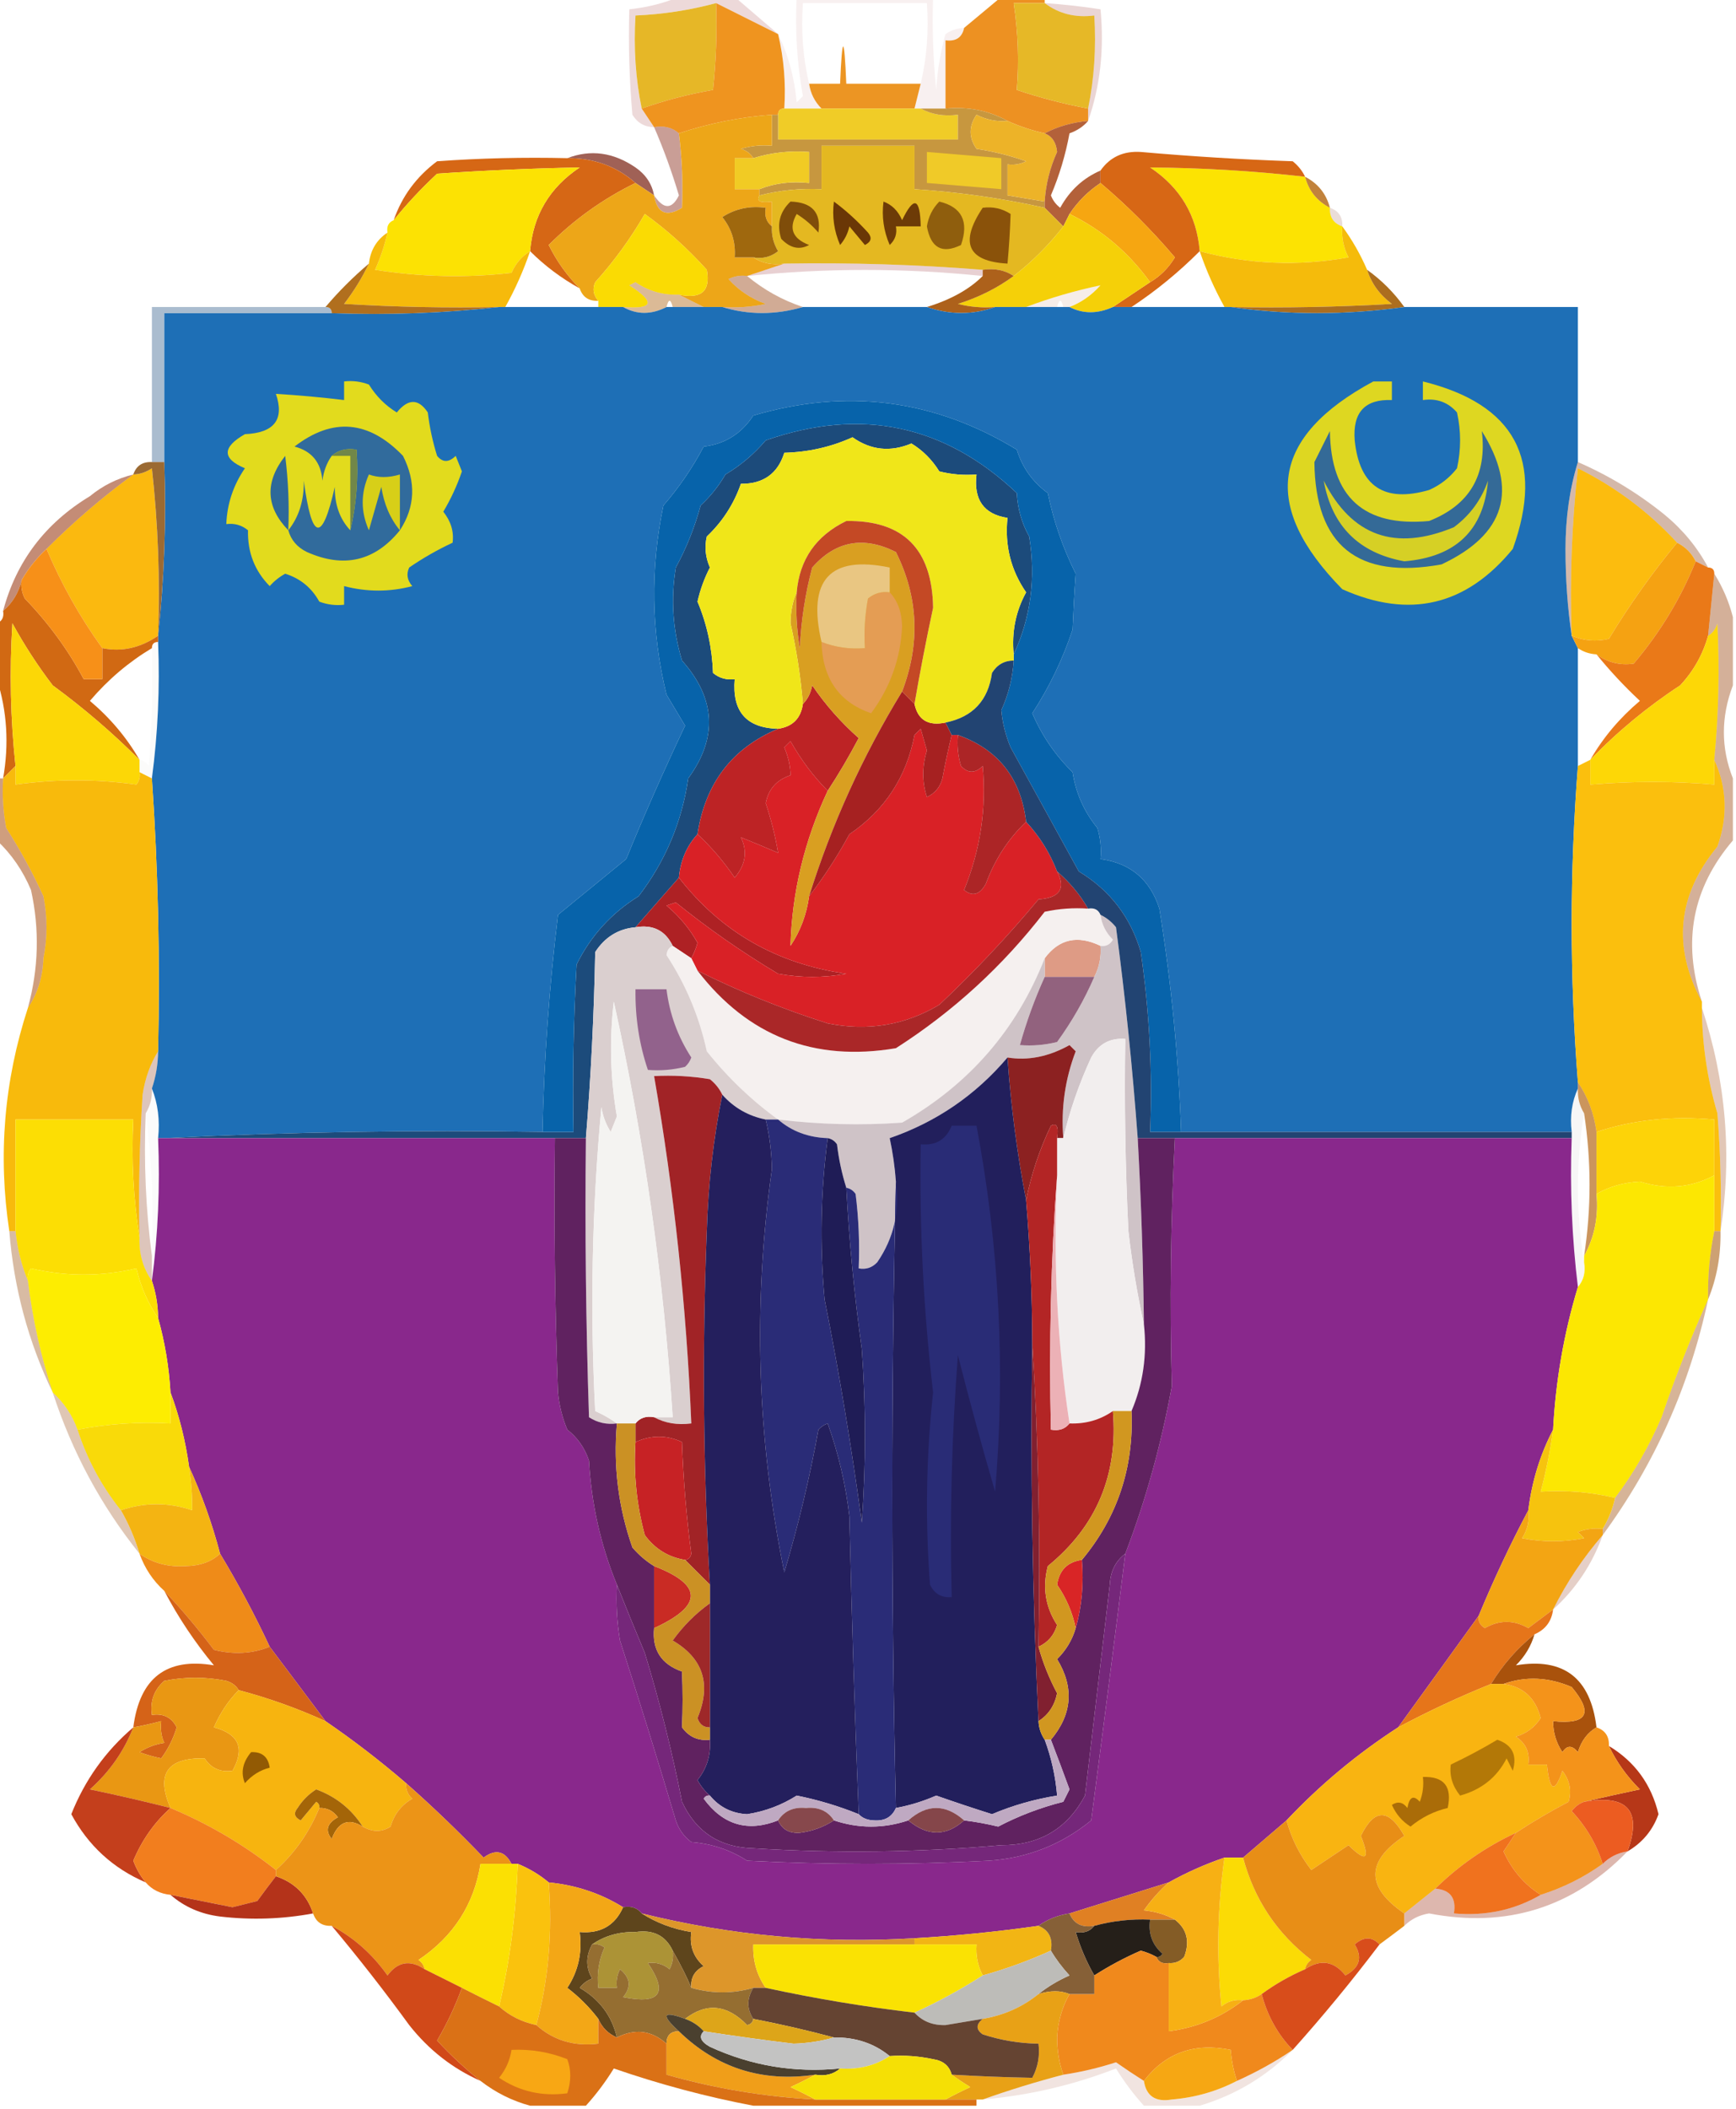 <?xml version="1.0" encoding="UTF-8"?>
<!DOCTYPE svg PUBLIC "-//W3C//DTD SVG 1.1//EN" "http://www.w3.org/Graphics/SVG/1.1/DTD/svg11.dtd">
<svg xmlns="http://www.w3.org/2000/svg" version="1.1" width="280px" height="340px" viewBox="0, 0, 280, 340" style="shape-rendering:geometricPrecision; text-rendering:geometricPrecision; image-rendering:optimizeQuality; fill-rule:evenodd; clip-rule:evenodd" xmlns:xlink="http://www.w3.org/1999/xlink">
<g><path style="opacity:0.075" fill="#a34140" d="M 128.5,-0.5 C 135.833,-0.5 143.167,-0.5 150.5,-0.5C 150.334,4.511 150.501,9.511 151,14.5C 151.179,11.447 151.679,8.447 152.5,5.5C 153.417,4.873 154.417,4.539 155.5,4.5C 155.179,6.048 154.179,6.715 152.5,6.5C 152.5,10.167 152.5,13.833 152.5,17.5C 151.167,17.5 149.833,17.5 148.5,17.5C 148.167,17.5 147.833,17.5 147.5,17.5C 147.833,16.167 148.167,14.833 148.5,13.5C 149.485,9.366 149.818,5.032 149.5,0.5C 142.833,0.5 136.167,0.5 129.5,0.5C 129.182,5.032 129.515,9.366 130.5,13.5C 130.733,15.062 131.4,16.395 132.5,17.5C 130.5,17.5 128.5,17.5 126.5,17.5C 126.763,13.4 126.43,9.4 125.5,5.5C 127.112,8.744 128.112,12.411 128.5,16.5C 128.833,16.167 129.167,15.833 129.5,15.5C 128.549,10.23 128.215,4.897 128.5,-0.5 Z"/></g>
<g><path style="opacity:0.998" fill="#ed9122" d="M 161.5,-0.5 C 163.833,-0.5 166.167,-0.5 168.5,-0.5C 168.5,-0.167 168.5,0.167 168.5,0.5C 166.833,0.5 165.167,0.5 163.5,0.5C 164.213,5.266 164.38,9.933 164,14.5C 167.774,15.767 171.608,16.767 175.5,17.5C 175.5,18.167 175.5,18.833 175.5,19.5C 172.933,19.721 170.599,20.388 168.5,21.5C 166.421,21.029 164.421,20.363 162.5,19.5C 159.493,17.826 156.16,17.159 152.5,17.5C 152.5,13.833 152.5,10.167 152.5,6.5C 154.179,6.715 155.179,6.048 155.5,4.5C 157.5,2.833 159.5,1.167 161.5,-0.5 Z"/></g>
<g><path style="opacity:1" fill="#e6b827" d="M 168.5,0.5 C 170.78,2.223 173.447,2.889 176.5,2.5C 176.821,7.695 176.487,12.695 175.5,17.5C 171.608,16.767 167.774,15.767 164,14.5C 164.38,9.933 164.213,5.266 163.5,0.5C 165.167,0.5 166.833,0.5 168.5,0.5 Z"/></g>
<g><path style="opacity:1" fill="#e6b827" d="M 148.5,13.5 C 144.5,13.5 140.5,13.5 136.5,13.5C 136.167,5.5 135.833,5.5 135.5,13.5C 133.833,13.5 132.167,13.5 130.5,13.5C 132.167,13.5 133.833,13.5 135.5,13.5C 135.833,5.5 136.167,5.5 136.5,13.5C 140.5,13.5 144.5,13.5 148.5,13.5 Z"/></g>
<g><path style="opacity:0.231" fill="#a84c47" d="M 168.5,0.5 C 171.518,0.704 174.518,1.037 177.5,1.5C 178.12,7.926 177.453,13.926 175.5,19.5C 175.5,18.833 175.5,18.167 175.5,17.5C 176.487,12.695 176.821,7.695 176.5,2.5C 173.447,2.889 170.78,2.223 168.5,0.5 Z"/></g>
<g><path style="opacity:0.204" fill="#a74946" d="M 109.5,-0.5 C 112.5,-0.5 115.5,-0.5 118.5,-0.5C 120.833,1.5 123.167,3.5 125.5,5.5C 122.167,3.833 118.833,2.167 115.5,0.5C 111.246,1.646 106.913,2.313 102.5,2.5C 102.179,7.695 102.513,12.695 103.5,17.5C 104.167,18.5 104.833,19.5 105.5,20.5C 103.983,20.489 102.816,19.823 102,18.5C 101.501,12.843 101.334,7.176 101.5,1.5C 104.373,1.198 107.039,0.531 109.5,-0.5 Z"/></g>
<g><path style="opacity:1" fill="#e6b727" d="M 115.5,0.5 C 115.666,5.179 115.499,9.845 115,14.5C 111.088,15.178 107.255,16.178 103.5,17.5C 102.513,12.695 102.179,7.695 102.5,2.5C 106.913,2.313 111.246,1.646 115.5,0.5 Z"/></g>
<g><path style="opacity:0.993" fill="#ec9523" d="M 148.5,13.5 C 148.167,14.833 147.833,16.167 147.5,17.5C 142.5,17.5 137.5,17.5 132.5,17.5C 131.4,16.395 130.733,15.062 130.5,13.5C 132.167,13.5 133.833,13.5 135.5,13.5C 135.833,5.5 136.167,5.5 136.5,13.5C 140.5,13.5 144.5,13.5 148.5,13.5 Z"/></g>
<g><path style="opacity:0.996" fill="#ef941f" d="M 115.5,0.5 C 118.833,2.167 122.167,3.833 125.5,5.5C 126.43,9.4 126.763,13.4 126.5,17.5C 125.833,17.5 125.5,17.833 125.5,18.5C 125.167,18.5 124.833,18.5 124.5,18.5C 119.374,18.875 114.374,19.875 109.5,21.5C 108.432,20.566 107.099,20.232 105.5,20.5C 104.833,19.5 104.167,18.5 103.5,17.5C 107.255,16.178 111.088,15.178 115,14.5C 115.499,9.845 115.666,5.179 115.5,0.5 Z"/></g>
<g><path style="opacity:1" fill="#f0cc27" d="M 126.5,17.5 C 128.5,17.5 130.5,17.5 132.5,17.5C 137.5,17.5 142.5,17.5 147.5,17.5C 147.833,17.5 148.167,17.5 148.5,17.5C 150.265,18.461 152.265,18.795 154.5,18.5C 154.5,19.833 154.5,21.167 154.5,22.5C 144.833,22.5 135.167,22.5 125.5,22.5C 125.5,21.167 125.5,19.833 125.5,18.5C 125.5,17.833 125.833,17.5 126.5,17.5 Z"/></g>
<g><path style="opacity:0.915" fill="#c28e2e" d="M 148.5,17.5 C 149.833,17.5 151.167,17.5 152.5,17.5C 156.16,17.159 159.493,17.826 162.5,19.5C 160.738,19.643 159.071,19.309 157.5,18.5C 156.24,20.353 156.24,22.186 157.5,24C 160.232,24.413 162.899,25.08 165.5,26C 164.552,26.483 163.552,26.649 162.5,26.5C 162.5,28.167 162.5,29.833 162.5,31.5C 164.5,31.833 166.5,32.167 168.5,32.5C 168.5,32.833 168.5,33.167 168.5,33.5C 161.583,31.959 154.583,30.959 147.5,30.5C 147.5,28.167 147.5,25.833 147.5,23.5C 142.5,23.5 137.5,23.5 132.5,23.5C 132.5,25.833 132.5,28.167 132.5,30.5C 129.098,30.342 125.764,30.676 122.5,31.5C 122.5,31.167 122.5,30.833 122.5,30.5C 124.948,29.527 127.615,29.194 130.5,29.5C 130.5,27.833 130.5,26.167 130.5,24.5C 127.391,24.264 124.391,24.598 121.5,25.5C 121.082,24.778 120.416,24.278 119.5,24C 121.134,23.506 122.801,23.34 124.5,23.5C 124.5,21.833 124.5,20.167 124.5,18.5C 124.833,18.5 125.167,18.5 125.5,18.5C 125.5,19.833 125.5,21.167 125.5,22.5C 135.167,22.5 144.833,22.5 154.5,22.5C 154.5,21.167 154.5,19.833 154.5,18.5C 152.265,18.795 150.265,18.461 148.5,17.5 Z"/></g>
<g><path style="opacity:0.686" fill="#751a09" d="M 91.5,25.5 C 95.265,24.06 98.932,24.56 102.5,27C 104.141,28.129 105.141,29.629 105.5,31.5C 104.5,30.833 103.5,30.167 102.5,29.5C 99.453,26.809 95.787,25.476 91.5,25.5 Z"/></g>
<g><path style="opacity:1" fill="#f1cb24" d="M 122.5,30.5 C 121.167,30.5 119.833,30.5 118.5,30.5C 118.5,28.833 118.5,27.167 118.5,25.5C 119.5,25.5 120.5,25.5 121.5,25.5C 124.391,24.598 127.391,24.264 130.5,24.5C 130.5,26.167 130.5,27.833 130.5,29.5C 127.615,29.194 124.948,29.527 122.5,30.5 Z"/></g>
<g><path style="opacity:1" fill="#f0ca28" d="M 149.5,24.5 C 153.5,24.833 157.5,25.167 161.5,25.5C 161.5,27.167 161.5,28.833 161.5,30.5C 157.5,30.167 153.5,29.833 149.5,29.5C 149.5,27.833 149.5,26.167 149.5,24.5 Z"/></g>
<g><path style="opacity:1" fill="#d66715" d="M 91.5,25.5 C 95.787,25.476 99.453,26.809 102.5,29.5C 97.29,32.039 92.623,35.373 88.5,39.5C 89.804,42.13 91.47,44.463 93.5,46.5C 90.526,44.853 87.86,42.853 85.5,40.5C 85.963,34.748 88.629,30.248 93.5,27C 85.86,27.146 78.193,27.48 70.5,28C 67.876,30.449 65.543,32.949 63.5,35.5C 64.818,31.668 67.152,28.501 70.5,26C 77.492,25.5 84.492,25.334 91.5,25.5 Z"/></g>
<g><path style="opacity:1" fill="#edb328" d="M 162.5,19.5 C 164.421,20.363 166.421,21.029 168.5,21.5C 169.693,21.97 170.36,22.97 170.5,24.5C 169.336,27.067 168.67,29.734 168.5,32.5C 166.5,32.167 164.5,31.833 162.5,31.5C 162.5,29.833 162.5,28.167 162.5,26.5C 163.552,26.649 164.552,26.483 165.5,26C 162.899,25.08 160.232,24.413 157.5,24C 156.24,22.186 156.24,20.353 157.5,18.5C 159.071,19.309 160.738,19.643 162.5,19.5 Z"/></g>
<g><path style="opacity:0.914" fill="#ac5228" d="M 175.5,19.5 C 174.739,20.391 173.739,21.058 172.5,21.5C 171.865,24.961 170.865,28.295 169.5,31.5C 169.808,32.308 170.308,32.975 171,33.5C 172.535,30.706 174.702,28.706 177.5,27.5C 177.5,28.167 177.5,28.833 177.5,29.5C 175.5,30.833 173.833,32.5 172.5,34.5C 172.167,35.167 171.833,35.833 171.5,36.5C 170.5,35.5 169.5,34.5 168.5,33.5C 168.5,33.167 168.5,32.833 168.5,32.5C 168.67,29.734 169.336,27.067 170.5,24.5C 170.36,22.97 169.693,21.97 168.5,21.5C 170.599,20.388 172.933,19.721 175.5,19.5 Z"/></g>
<g><path style="opacity:1" fill="#fce203" d="M 85.5,40.5 C 84.163,41.315 83.163,42.481 82.5,44C 75.144,44.831 67.811,44.665 60.5,43.5C 61.372,41.55 62.039,39.55 62.5,37.5C 62.328,36.508 62.662,35.842 63.5,35.5C 65.543,32.949 67.876,30.449 70.5,28C 78.193,27.48 85.86,27.146 93.5,27C 88.629,30.248 85.963,34.748 85.5,40.5 Z"/></g>
<g><path style="opacity:0.516" fill="#984536" d="M 105.5,20.5 C 107.099,20.232 108.432,20.566 109.5,21.5C 110.004,25.507 110.17,29.507 110,33.5C 107.499,35.056 105.999,34.389 105.5,31.5C 107.041,33.794 108.375,33.794 109.5,31.5C 108.353,27.665 107.019,23.999 105.5,20.5 Z"/></g>
<g><path style="opacity:1" fill="#fce302" d="M 210.5,28.5 C 211.08,30.749 212.413,32.415 214.5,33.5C 214.427,35.027 215.094,36.027 216.5,36.5C 216.357,38.262 216.691,39.929 217.5,41.5C 209.366,42.96 201.366,42.627 193.5,40.5C 193.037,34.748 190.371,30.248 185.5,27C 193.854,27.057 202.188,27.557 210.5,28.5 Z"/></g>
<g><path style="opacity:0.769" fill="#ae5d02" d="M 210.5,28.5 C 212.587,29.585 213.92,31.251 214.5,33.5C 212.413,32.415 211.08,30.749 210.5,28.5 Z"/></g>
<g><path style="opacity:0.999" fill="#e4b821" d="M 168.5,33.5 C 169.5,34.5 170.5,35.5 171.5,36.5C 169.167,39.5 166.5,42.167 163.5,44.5C 162.081,43.549 160.415,43.215 158.5,43.5C 147.857,42.655 137.19,42.322 126.5,42.5C 124.585,42.785 122.919,42.451 121.5,41.5C 122.978,41.762 124.311,41.429 125.5,40.5C 124.754,39.264 124.421,37.931 124.5,36.5C 124.5,35.167 124.5,33.833 124.5,32.5C 122.599,32.754 121.933,32.42 122.5,31.5C 125.764,30.676 129.098,30.342 132.5,30.5C 132.5,28.167 132.5,25.833 132.5,23.5C 137.5,23.5 142.5,23.5 147.5,23.5C 147.5,25.833 147.5,28.167 147.5,30.5C 154.583,30.959 161.583,31.959 168.5,33.5 Z"/></g>
<g><path style="opacity:1" fill="#d76715" d="M 210.5,28.5 C 202.188,27.557 193.854,27.057 185.5,27C 190.371,30.248 193.037,34.748 193.5,40.5C 190.099,43.908 186.432,46.908 182.5,49.5C 181.5,49.5 180.5,49.5 179.5,49.5C 181.5,48.167 183.5,46.833 185.5,45.5C 187.145,44.521 188.479,43.188 189.5,41.5C 185.812,37.146 181.812,33.146 177.5,29.5C 177.5,28.833 177.5,28.167 177.5,27.5C 179.031,25.32 181.198,24.32 184,24.5C 192.149,25.221 200.316,25.721 208.5,26C 209.381,26.708 210.047,27.542 210.5,28.5 Z"/></g>
<g><path style="opacity:1" fill="#eda618" d="M 124.5,18.5 C 124.5,20.167 124.5,21.833 124.5,23.5C 122.801,23.34 121.134,23.506 119.5,24C 120.416,24.278 121.082,24.778 121.5,25.5C 120.5,25.5 119.5,25.5 118.5,25.5C 118.5,27.167 118.5,28.833 118.5,30.5C 119.833,30.5 121.167,30.5 122.5,30.5C 122.5,30.833 122.5,31.167 122.5,31.5C 121.933,32.42 122.599,32.754 124.5,32.5C 124.5,33.833 124.5,35.167 124.5,36.5C 123.596,35.791 123.263,34.791 123.5,33.5C 120.927,33.148 118.594,33.648 116.5,35C 118.016,36.897 118.683,39.064 118.5,41.5C 119.5,41.5 120.5,41.5 121.5,41.5C 122.919,42.451 124.585,42.785 126.5,42.5C 124.5,43.167 122.5,43.833 120.5,44.5C 119.448,44.35 118.448,44.517 117.5,45C 119.156,46.829 121.156,48.163 123.5,49C 121.19,49.497 118.857,49.663 116.5,49.5C 115.5,49.5 114.5,49.5 113.5,49.5C 112.167,48.833 110.833,48.167 109.5,47.5C 113.138,48.263 114.638,46.93 114,43.5C 110.933,40.094 107.599,37.094 104,34.5C 101.72,38.447 99.053,42.113 96,45.5C 95.53,46.577 95.697,47.577 96.5,48.5C 94.973,48.573 93.973,47.906 93.5,46.5C 91.47,44.463 89.804,42.13 88.5,39.5C 92.623,35.373 97.29,32.039 102.5,29.5C 103.5,30.167 104.5,30.833 105.5,31.5C 105.999,34.389 107.499,35.056 110,33.5C 110.17,29.507 110.004,25.507 109.5,21.5C 114.374,19.875 119.374,18.875 124.5,18.5 Z"/></g>
<g><path style="opacity:1" fill="#7f4d0a" d="M 127.5,32.5 C 130.977,32.612 132.477,34.279 132,37.5C 130.981,36.313 129.814,35.313 128.5,34.5C 127.166,36.818 127.832,38.485 130.5,39.5C 128.939,40.347 127.439,40.014 126,38.5C 125.252,36.16 125.752,34.16 127.5,32.5 Z"/></g>
<g><path style="opacity:1" fill="#6d3b07" d="M 142.5,32.5 C 143.859,33.007 144.859,34.007 145.5,35.5C 147.404,31.556 148.404,31.89 148.5,36.5C 147.167,36.5 145.833,36.5 144.5,36.5C 144.719,37.675 144.386,38.675 143.5,39.5C 142.526,37.257 142.192,34.924 142.5,32.5 Z"/></g>
<g><path style="opacity:0.157" fill="#792b09" d="M 214.5,33.5 C 215.906,33.973 216.573,34.973 216.5,36.5C 215.094,36.027 214.427,35.027 214.5,33.5 Z"/></g>
<g><path style="opacity:1" fill="#8f5e0d" d="M 151.5,32.5 C 155.143,33.382 156.31,35.715 155,39.5C 151.958,40.986 150.125,39.986 149.5,36.5C 149.752,34.927 150.418,33.594 151.5,32.5 Z"/></g>
<g><path style="opacity:1" fill="#8a520a" d="M 158.5,33.5 C 160.144,33.286 161.644,33.62 163,34.5C 162.917,37.119 162.75,39.786 162.5,42.5C 156.063,42.14 154.729,39.14 158.5,33.5 Z"/></g>
<g><path style="opacity:1" fill="#f6a611" d="M 177.5,29.5 C 181.812,33.146 185.812,37.146 189.5,41.5C 188.479,43.188 187.145,44.521 185.5,45.5C 182.021,40.676 177.687,37.01 172.5,34.5C 173.833,32.5 175.5,30.833 177.5,29.5 Z"/></g>
<g><path style="opacity:1" fill="#9f680e" d="M 124.5,36.5 C 124.421,37.931 124.754,39.264 125.5,40.5C 124.311,41.429 122.978,41.762 121.5,41.5C 120.5,41.5 119.5,41.5 118.5,41.5C 118.683,39.064 118.016,36.897 116.5,35C 118.594,33.648 120.927,33.148 123.5,33.5C 123.263,34.791 123.596,35.791 124.5,36.5 Z"/></g>
<g><path style="opacity:1" fill="#6a3706" d="M 134.5,32.5 C 136.417,33.909 138.25,35.576 140,37.5C 140.688,38.332 140.521,38.998 139.5,39.5C 138.667,38.5 137.833,37.5 137,36.5C 136.751,37.624 136.251,38.624 135.5,39.5C 134.526,37.257 134.192,34.924 134.5,32.5 Z"/></g>
<g><path style="opacity:1" fill="#fadb03" d="M 109.5,47.5 C 106.951,47.613 104.618,46.946 102.5,45.5C 102.167,45.667 101.833,45.833 101.5,46C 105.756,48.723 105.422,49.89 100.5,49.5C 99.167,49.5 97.833,49.5 96.5,49.5C 96.5,49.167 96.5,48.833 96.5,48.5C 95.697,47.577 95.53,46.577 96,45.5C 99.053,42.113 101.72,38.447 104,34.5C 107.599,37.094 110.933,40.094 114,43.5C 114.638,46.93 113.138,48.263 109.5,47.5 Z"/></g>
<g><path style="opacity:0.235" fill="#9d3840" d="M 126.5,42.5 C 137.19,42.322 147.857,42.655 158.5,43.5C 158.5,43.833 158.5,44.167 158.5,44.5C 145.835,43.198 133.168,43.198 120.5,44.5C 122.5,43.833 124.5,43.167 126.5,42.5 Z"/></g>
<g><path style="opacity:1" fill="#f6ba0b" d="M 62.5,37.5 C 62.039,39.55 61.372,41.55 60.5,43.5C 67.811,44.665 75.144,44.831 82.5,44C 83.163,42.481 84.163,41.315 85.5,40.5C 84.439,43.622 83.105,46.622 81.5,49.5C 81.167,49.5 80.833,49.5 80.5,49.5C 72.16,49.666 63.827,49.5 55.5,49C 57.085,46.931 58.419,44.764 59.5,42.5C 59.75,40.326 60.75,38.659 62.5,37.5 Z"/></g>
<g><path style="opacity:0.427" fill="#ab5f0a" d="M 109.5,47.5 C 110.833,48.167 112.167,48.833 113.5,49.5C 111.833,49.5 110.167,49.5 108.5,49.5C 108.167,48.167 107.833,48.167 107.5,49.5C 105.059,50.756 102.726,50.756 100.5,49.5C 105.422,49.89 105.756,48.723 101.5,46C 101.833,45.833 102.167,45.667 102.5,45.5C 104.618,46.946 106.951,47.613 109.5,47.5 Z"/></g>
<g><path style="opacity:0.459" fill="#9b4819" d="M 120.5,44.5 C 123.19,46.73 126.19,48.396 129.5,49.5C 125.066,50.794 120.733,50.794 116.5,49.5C 118.857,49.663 121.19,49.497 123.5,49C 121.156,48.163 119.156,46.829 117.5,45C 118.448,44.517 119.448,44.35 120.5,44.5 Z"/></g>
<g><path style="opacity:1" fill="#f5d008" d="M 172.5,34.5 C 177.687,37.01 182.021,40.676 185.5,45.5C 183.5,46.833 181.5,48.167 179.5,49.5C 177.021,50.623 174.688,50.623 172.5,49.5C 174.378,48.792 176.045,47.626 177.5,46C 173.406,46.857 169.406,48.023 165.5,49.5C 163.833,49.5 162.167,49.5 160.5,49.5C 158.473,49.662 156.473,49.495 154.5,49C 157.823,47.96 160.823,46.46 163.5,44.5C 166.5,42.167 169.167,39.5 171.5,36.5C 171.833,35.833 172.167,35.167 172.5,34.5 Z"/></g>
<g><path style="opacity:1" fill="#f5bb0b" d="M 216.5,36.5 C 218.083,38.663 219.416,40.996 220.5,43.5C 221.203,45.716 222.536,47.549 224.5,49C 215.84,49.5 207.173,49.666 198.5,49.5C 198.167,49.5 197.833,49.5 197.5,49.5C 195.895,46.622 194.561,43.622 193.5,40.5C 201.366,42.627 209.366,42.96 217.5,41.5C 216.691,39.929 216.357,38.262 216.5,36.5 Z"/></g>
<g><path style="opacity:0.09" fill="#a13e02" d="M 172.5,49.5 C 172.167,49.5 171.833,49.5 171.5,49.5C 171.167,48.167 170.833,48.167 170.5,49.5C 168.833,49.5 167.167,49.5 165.5,49.5C 169.406,48.023 173.406,46.857 177.5,46C 176.045,47.626 174.378,48.792 172.5,49.5 Z"/></g>
<g><path style="opacity:0.482" fill="#50749b" d="M 52.5,49.5 C 53.167,49.5 53.5,49.833 53.5,50.5C 44.5,50.5 35.5,50.5 26.5,50.5C 26.5,58.5 26.5,66.5 26.5,74.5C 25.833,74.5 25.167,74.5 24.5,74.5C 24.5,66.167 24.5,57.833 24.5,49.5C 33.833,49.5 43.167,49.5 52.5,49.5 Z"/></g>
<g><path style="opacity:1" fill="#b16f1e" d="M 59.5,42.5 C 58.419,44.764 57.085,46.931 55.5,49C 63.827,49.5 72.16,49.666 80.5,49.5C 71.682,50.493 62.682,50.827 53.5,50.5C 53.5,49.833 53.167,49.5 52.5,49.5C 54.597,47.016 56.93,44.682 59.5,42.5 Z"/></g>
<g><path style="opacity:1" fill="#ad611b" d="M 158.5,44.5 C 158.5,44.167 158.5,43.833 158.5,43.5C 160.415,43.215 162.081,43.549 163.5,44.5C 160.823,46.46 157.823,47.96 154.5,49C 156.473,49.495 158.473,49.662 160.5,49.5C 156.935,50.787 153.268,50.787 149.5,49.5C 153.348,48.317 156.348,46.651 158.5,44.5 Z"/></g>
<g><path style="opacity:1" fill="#ac6e1f" d="M 220.5,43.5 C 222.833,45.167 224.833,47.167 226.5,49.5C 217.068,50.816 207.735,50.816 198.5,49.5C 207.173,49.666 215.84,49.5 224.5,49C 222.536,47.549 221.203,45.716 220.5,43.5 Z"/></g>
<g><path style="opacity:1" fill="#1e6fb6" d="M 80.5,49.5 C 80.833,49.5 81.167,49.5 81.5,49.5C 86.5,49.5 91.5,49.5 96.5,49.5C 97.833,49.5 99.167,49.5 100.5,49.5C 102.726,50.756 105.059,50.756 107.5,49.5C 107.833,49.5 108.167,49.5 108.5,49.5C 110.167,49.5 111.833,49.5 113.5,49.5C 114.5,49.5 115.5,49.5 116.5,49.5C 120.733,50.794 125.066,50.794 129.5,49.5C 136.167,49.5 142.833,49.5 149.5,49.5C 153.268,50.787 156.935,50.787 160.5,49.5C 162.167,49.5 163.833,49.5 165.5,49.5C 167.167,49.5 168.833,49.5 170.5,49.5C 170.833,49.5 171.167,49.5 171.5,49.5C 171.833,49.5 172.167,49.5 172.5,49.5C 174.688,50.623 177.021,50.623 179.5,49.5C 180.5,49.5 181.5,49.5 182.5,49.5C 187.5,49.5 192.5,49.5 197.5,49.5C 197.833,49.5 198.167,49.5 198.5,49.5C 207.735,50.816 217.068,50.816 226.5,49.5C 235.833,49.5 245.167,49.5 254.5,49.5C 254.5,57.833 254.5,66.167 254.5,74.5C 253.173,78.782 252.507,83.449 252.5,88.5C 252.501,93.346 252.834,98.012 253.5,102.5C 253.833,103.167 254.167,103.833 254.5,104.5C 254.5,110.833 254.5,117.167 254.5,123.5C 253.167,140.5 253.167,157.5 254.5,174.5C 254.5,174.833 254.5,175.167 254.5,175.5C 253.532,177.607 253.198,179.941 253.5,182.5C 232.5,182.5 211.5,182.5 190.5,182.5C 190.09,170.469 188.923,158.469 187,146.5C 185.497,141.828 182.33,139.161 177.5,138.5C 177.66,136.801 177.494,135.134 177,133.5C 174.854,130.874 173.521,127.874 173,124.5C 170.223,121.788 168.056,118.621 166.5,115C 169.235,110.808 171.401,106.308 173,101.5C 173.127,98.396 173.293,95.396 173.5,92.5C 171.435,88.369 169.935,84.035 169,79.5C 166.56,77.726 164.894,75.392 164,72.5C 150.712,64.393 136.546,62.559 121.5,67C 119.582,69.928 116.915,71.594 113.5,72C 111.695,75.422 109.528,78.589 107,81.5C 104.861,91.715 105.028,101.882 107.5,112C 108.5,113.667 109.5,115.333 110.5,117C 107.139,124.084 103.972,131.25 101,138.5C 97.364,141.462 93.698,144.462 90,147.5C 88.582,159.096 87.749,170.763 87.5,182.5C 66.993,182.17 46.66,182.503 26.5,183.5C 26.167,183.5 25.833,183.5 25.5,183.5C 25.806,180.615 25.473,177.948 24.5,175.5C 25.149,173.565 25.483,171.565 25.5,169.5C 25.829,154.657 25.496,139.99 24.5,125.5C 25.464,118.254 25.797,110.92 25.5,103.5C 25.5,103.167 25.5,102.833 25.5,102.5C 26.494,93.348 26.827,84.015 26.5,74.5C 26.5,66.5 26.5,58.5 26.5,50.5C 35.5,50.5 44.5,50.5 53.5,50.5C 62.682,50.827 71.682,50.493 80.5,49.5 Z"/></g>
<g><path style="opacity:1" fill="#ded721" d="M 221.5,61.5 C 222.5,61.5 223.5,61.5 224.5,61.5C 224.5,62.5 224.5,63.5 224.5,64.5C 220.148,64.322 218.148,66.488 218.5,71C 219.269,78.428 223.269,81.095 230.5,79C 232.286,78.216 233.786,77.049 235,75.5C 235.667,72.5 235.667,69.5 235,66.5C 233.556,64.845 231.722,64.178 229.5,64.5C 229.5,63.5 229.5,62.5 229.5,61.5C 244.33,65.161 249.163,74.161 244,88.5C 236.495,97.668 227.328,99.835 216.5,95C 203.299,81.573 204.966,70.406 221.5,61.5 Z"/></g>
<g><path style="opacity:1" fill="#fbb90f" d="M 25.5,102.5 C 22.635,104.471 19.635,105.137 16.5,104.5C 12.916,99.536 9.916,94.202 7.5,88.5C 11.872,84.126 16.539,80.126 21.5,76.5C 22.583,76.461 23.583,76.127 24.5,75.5C 25.498,84.475 25.831,93.475 25.5,102.5 Z"/></g>
<g><path style="opacity:1" fill="#1c4b7b" d="M 163.5,105.5 C 163.153,101.904 163.82,98.571 165.5,95.5C 163.031,91.916 162.031,87.916 162.5,83.5C 158.684,82.91 157.017,80.577 157.5,76.5C 155.473,76.662 153.473,76.496 151.5,76C 150.32,74.104 148.82,72.604 147,71.5C 143.62,72.922 140.453,72.588 137.5,70.5C 134.068,72.061 130.401,72.894 126.5,73C 125.447,76.367 123.114,78.034 119.5,78C 118.355,81.28 116.522,84.113 114,86.5C 113.605,88.179 113.772,89.845 114.5,91.5C 113.6,93.239 112.933,95.072 112.5,97C 114.02,100.612 114.854,104.445 115,108.5C 116.011,109.337 117.178,109.67 118.5,109.5C 118.055,114.716 120.388,117.383 125.5,117.5C 118.081,120.617 113.747,126.283 112.5,134.5C 110.759,136.395 109.759,138.728 109.5,141.5C 107.196,144.141 104.862,146.808 102.5,149.5C 99.737,149.744 97.571,151.077 96,153.5C 95.809,163.577 95.309,173.577 94.5,183.5C 92.833,183.5 91.167,183.5 89.5,183.5C 68.5,183.5 47.5,183.5 26.5,183.5C 46.66,182.503 66.993,182.17 87.5,182.5C 89.167,182.5 90.833,182.5 92.5,182.5C 92.334,173.494 92.5,164.494 93,155.5C 95.282,150.884 98.616,147.217 103,144.5C 107.328,138.84 109.995,132.507 111,125.5C 115.785,118.963 115.452,112.63 110,106.5C 108.508,101.589 108.174,96.589 109,91.5C 110.716,88.36 112.049,85.027 113,81.5C 114.582,80.04 115.915,78.373 117,76.5C 119.46,75.042 121.627,73.209 123.5,71C 138.844,65.636 152.344,68.469 164,79.5C 164.14,82.043 164.806,84.377 166,86.5C 167.091,93.233 166.258,99.566 163.5,105.5 Z"/></g>
<g><path style="opacity:1" fill="#fcbc0e" d="M 270.5,87.5 C 266.474,92.374 262.808,97.541 259.5,103C 257.455,103.49 255.455,103.323 253.5,102.5C 253.168,93.475 253.502,84.475 254.5,75.5C 260.617,78.548 265.951,82.548 270.5,87.5 Z"/></g>
<g><path style="opacity:0.373" fill="#8d421a" d="M 254.5,74.5 C 259.527,76.683 264.193,79.517 268.5,83C 271.447,85.436 273.78,88.269 275.5,91.5C 274.833,91.167 274.167,90.833 273.5,90.5C 272.833,89.167 271.833,88.167 270.5,87.5C 265.951,82.548 260.617,78.548 254.5,75.5C 253.502,84.475 253.168,93.475 253.5,102.5C 252.834,98.012 252.501,93.346 252.5,88.5C 252.507,83.449 253.173,78.782 254.5,74.5 Z"/></g>
<g><path style="opacity:1" fill="#9b6a33" d="M 24.5,74.5 C 25.167,74.5 25.833,74.5 26.5,74.5C 26.827,84.015 26.494,93.348 25.5,102.5C 25.831,93.475 25.498,84.475 24.5,75.5C 23.583,76.127 22.583,76.461 21.5,76.5C 21.973,75.094 22.973,74.427 24.5,74.5 Z"/></g>
<g><path style="opacity:0.557" fill="#953209" d="M 21.5,76.5 C 16.539,80.126 11.872,84.126 7.5,88.5C 5.937,89.945 4.604,91.612 3.5,93.5C 3.028,95.531 2.028,97.198 0.5,98.5C 2.615,90.533 7.282,84.366 14.5,80C 16.577,78.295 18.91,77.128 21.5,76.5 Z"/></g>
<g><path style="opacity:1" fill="#e2db1d" d="M 55.5,61.5 C 56.873,61.343 58.207,61.51 59.5,62C 60.68,63.896 62.18,65.396 64,66.5C 65.834,64.244 67.501,64.244 69,66.5C 69.287,68.891 69.787,71.224 70.5,73.5C 71.391,74.59 72.391,74.59 73.5,73.5C 73.833,74.333 74.167,75.167 74.5,76C 73.73,78.271 72.73,80.438 71.5,82.5C 72.732,84.05 73.232,85.717 73,87.5C 70.538,88.65 68.204,89.983 66,91.5C 65.508,92.549 65.674,93.549 66.5,94.5C 62.861,95.46 59.195,95.46 55.5,94.5C 55.5,95.5 55.5,96.5 55.5,97.5C 54.127,97.657 52.793,97.49 51.5,97C 50.261,94.76 48.428,93.26 46,92.5C 45.05,93.022 44.216,93.689 43.5,94.5C 41.081,92.047 39.914,89.047 40,85.5C 38.989,84.663 37.822,84.33 36.5,84.5C 36.629,81.234 37.629,78.234 39.5,75.5C 35.81,73.949 35.81,72.115 39.5,70C 44.242,69.794 45.908,67.628 44.5,63.5C 48.179,63.724 51.846,64.058 55.5,64.5C 55.5,63.5 55.5,62.5 55.5,61.5 Z"/></g>
<g><path style="opacity:1" fill="#316b9c" d="M 64.5,85.5 C 60.457,90.487 55.457,91.653 49.5,89C 47.937,88.241 46.937,87.074 46.5,85.5C 48.22,83.342 49.053,80.675 49,77.5C 50.291,87.249 51.958,87.583 54,78.5C 53.97,81.362 54.803,83.695 56.5,85.5C 57.485,81.366 57.818,77.032 57.5,72.5C 55.901,72.232 54.568,72.566 53.5,73.5C 52.71,74.609 52.21,75.942 52,77.5C 51.788,74.56 50.288,72.726 47.5,72C 53.643,67.266 59.476,67.766 65,73.5C 67.13,77.722 66.964,81.722 64.5,85.5 Z"/></g>
<g><path style="opacity:1" fill="#d7cf18" d="M 64.5,85.5 C 62.938,83.628 61.938,81.295 61.5,78.5C 60.833,80.833 60.167,83.167 59.5,85.5C 58.167,82.5 58.167,79.5 59.5,76.5C 61.003,77.052 62.669,77.052 64.5,76.5C 64.5,79.5 64.5,82.5 64.5,85.5 Z"/></g>
<g><path style="opacity:1" fill="#718749" d="M 53.5,73.5 C 54.568,72.566 55.901,72.232 57.5,72.5C 57.818,77.032 57.485,81.366 56.5,85.5C 56.5,81.5 56.5,77.5 56.5,73.5C 55.5,73.5 54.5,73.5 53.5,73.5 Z"/></g>
<g><path style="opacity:1" fill="#2e6999" d="M 46.5,85.5 C 42.851,81.715 42.684,77.715 46,73.5C 46.499,77.486 46.666,81.486 46.5,85.5 Z"/></g>
<g><path style="opacity:1" fill="#346a97" d="M 214.5,69.5 C 214.648,80.15 219.981,84.984 230.5,84C 237.043,81.422 239.877,76.588 239,69.5C 244.941,79.015 242.775,86.182 232.5,91C 218.976,93.456 212.142,87.956 212,74.5C 212.847,72.807 213.68,71.14 214.5,69.5 Z"/></g>
<g><path style="opacity:1" fill="#d6d025" d="M 213.5,77.5 C 218.022,86.441 225.022,88.941 234.5,85C 237.106,83.062 238.939,80.562 240,77.5C 239.319,85.479 234.819,89.813 226.5,90.5C 219.156,89.156 214.823,84.823 213.5,77.5 Z"/></g>
<g><path style="opacity:1" fill="#f5a212" d="M 270.5,87.5 C 271.833,88.167 272.833,89.167 273.5,90.5C 271.087,96.482 267.753,101.982 263.5,107C 261.311,107.322 259.311,106.822 257.5,105.5C 256.391,105.443 255.391,105.11 254.5,104.5C 254.167,103.833 253.833,103.167 253.5,102.5C 255.455,103.323 257.455,103.49 259.5,103C 262.808,97.541 266.474,92.374 270.5,87.5 Z"/></g>
<g><path style="opacity:1" fill="#d16913" d="M 3.5,93.5 C 3.351,94.552 3.517,95.552 4,96.5C 7.846,100.487 11.013,104.82 13.5,109.5C 14.5,109.5 15.5,109.5 16.5,109.5C 16.5,107.833 16.5,106.167 16.5,104.5C 19.635,105.137 22.635,104.471 25.5,102.5C 25.5,102.833 25.5,103.167 25.5,103.5C 24.833,103.5 24.5,103.833 24.5,104.5C 20.746,106.748 17.412,109.581 14.5,113C 17.777,115.766 20.443,118.933 22.5,122.5C 18.147,118.148 13.481,114.148 8.5,110.5C 6.084,107.337 3.918,104.004 2,100.5C 1.523,108.178 1.69,115.845 2.5,123.5C 1.833,124.167 1.167,124.833 0.5,125.5C 1.474,119.999 1.141,114.666 -0.5,109.5C -0.5,106.5 -0.5,103.5 -0.5,100.5C 0.338,100.158 0.672,99.492 0.5,98.5C 2.028,97.198 3.028,95.531 3.5,93.5 Z"/></g>
<g><path style="opacity:1" fill="#f79018" d="M 7.5,88.5 C 9.916,94.202 12.916,99.536 16.5,104.5C 16.5,106.167 16.5,107.833 16.5,109.5C 15.5,109.5 14.5,109.5 13.5,109.5C 11.013,104.82 7.846,100.487 4,96.5C 3.517,95.552 3.351,94.552 3.5,93.5C 4.604,91.612 5.937,89.945 7.5,88.5 Z"/></g>
<g><path style="opacity:1" fill="#ea7918" d="M 273.5,90.5 C 274.167,90.833 274.833,91.167 275.5,91.5C 276.167,91.5 276.5,91.833 276.5,92.5C 276.167,95.833 275.833,99.167 275.5,102.5C 274.657,105.516 273.157,108.183 271,110.5C 265.71,113.957 260.877,117.957 256.5,122.5C 258.557,118.933 261.223,115.766 264.5,113C 261.961,110.63 259.628,108.13 257.5,105.5C 259.311,106.822 261.311,107.322 263.5,107C 267.753,101.982 271.087,96.482 273.5,90.5 Z"/></g>
<g><path style="opacity:0.035" fill="#89756b" d="M 25.5,103.5 C 25.797,110.92 25.464,118.254 24.5,125.5C 23.833,125.167 23.167,124.833 22.5,124.5C 22.5,123.833 22.5,123.167 22.5,122.5C 23.117,122.611 23.617,122.944 24,123.5C 24.5,117.175 24.666,110.842 24.5,104.5C 24.5,103.833 24.833,103.5 25.5,103.5 Z"/></g>
<g><path style="opacity:1" fill="#fcd706" d="M 22.5,122.5 C 22.5,123.167 22.5,123.833 22.5,124.5C 22.631,125.239 22.464,125.906 22,126.5C 15.546,125.592 9.046,125.592 2.5,126.5C 2.5,125.5 2.5,124.5 2.5,123.5C 1.69,115.845 1.523,108.178 2,100.5C 3.918,104.004 6.084,107.337 8.5,110.5C 13.481,114.148 18.147,118.148 22.5,122.5 Z"/></g>
<g><path style="opacity:1" fill="#fdd706" d="M 276.5,122.5 C 276.5,123.833 276.5,125.167 276.5,126.5C 269.977,125.928 263.31,125.928 256.5,126.5C 256.5,125.167 256.5,123.833 256.5,122.5C 260.877,117.957 265.71,113.957 271,110.5C 273.157,108.183 274.657,105.516 275.5,102.5C 276.222,102.082 276.722,101.416 277,100.5C 277.372,107.84 277.205,115.173 276.5,122.5 Z"/></g>
<g><path style="opacity:1" fill="#f8ba0c" d="M 2.5,123.5 C 2.5,124.5 2.5,125.5 2.5,126.5C 9.046,125.592 15.546,125.592 22,126.5C 22.464,125.906 22.631,125.239 22.5,124.5C 23.167,124.833 23.833,125.167 24.5,125.5C 25.496,139.99 25.829,154.657 25.5,169.5C 24.224,171.562 23.39,173.896 23,176.5C 22.5,184.159 22.334,191.826 22.5,199.5C 21.51,193.355 21.177,187.022 21.5,180.5C 15.167,180.5 8.833,180.5 2.5,180.5C 2.5,186.5 2.5,192.5 2.5,198.5C 2.167,198.5 1.833,198.5 1.5,198.5C -0.346,186.286 0.654,174.286 4.5,162.5C 6.068,160.189 6.902,157.522 7,154.5C 7.667,151.167 7.667,147.833 7,144.5C 5.254,140.673 3.254,137.007 1,133.5C 0.503,130.854 0.336,128.187 0.5,125.5C 1.167,124.833 1.833,124.167 2.5,123.5 Z"/></g>
<g><path style="opacity:1" fill="#fbbf0d" d="M 256.5,122.5 C 256.5,123.833 256.5,125.167 256.5,126.5C 263.31,125.928 269.977,125.928 276.5,126.5C 276.5,125.167 276.5,123.833 276.5,122.5C 278.556,127.012 278.722,131.678 277,136.5C 270.557,144.32 269.723,152.653 274.5,161.5C 274.5,161.833 274.5,162.167 274.5,162.5C 274.527,168.278 275.36,173.944 277,179.5C 277.5,185.825 277.666,192.158 277.5,198.5C 277.167,198.5 276.833,198.5 276.5,198.5C 276.5,195.5 276.5,192.5 276.5,189.5C 276.5,186.5 276.5,183.5 276.5,180.5C 269.745,179.877 263.412,180.544 257.5,182.5C 257.098,179.523 256.098,176.857 254.5,174.5C 253.167,157.5 253.167,140.5 254.5,123.5C 255.167,123.167 255.833,122.833 256.5,122.5 Z"/></g>
<g><path style="opacity:0.518" fill="#a34507" d="M -0.5,125.5 C -0.167,125.5 0.167,125.5 0.5,125.5C 0.336,128.187 0.503,130.854 1,133.5C 3.254,137.007 5.254,140.673 7,144.5C 7.667,147.833 7.667,151.167 7,154.5C 6.902,157.522 6.068,160.189 4.5,162.5C 6.231,156.156 6.398,149.823 5,143.5C 3.694,140.379 1.86,137.713 -0.5,135.5C -0.5,132.167 -0.5,128.833 -0.5,125.5 Z"/></g>
<g><path style="opacity:0.416" fill="#99430a" d="M 276.5,92.5 C 277.869,94.692 278.869,97.025 279.5,99.5C 279.5,103.167 279.5,106.833 279.5,110.5C 277.56,115.596 277.56,120.596 279.5,125.5C 279.5,128.833 279.5,132.167 279.5,135.5C 272.969,143.156 271.303,151.823 274.5,161.5C 269.723,152.653 270.557,144.32 277,136.5C 278.722,131.678 278.556,127.012 276.5,122.5C 277.205,115.173 277.372,107.84 277,100.5C 276.722,101.416 276.222,102.082 275.5,102.5C 275.833,99.167 276.167,95.833 276.5,92.5 Z"/></g>
<g><path style="opacity:1" fill="#0763aa" d="M 190.5,182.5 C 188.833,182.5 187.167,182.5 185.5,182.5C 185.891,172.767 185.391,163.1 184,153.5C 182.349,147.862 179.016,143.529 174,140.5C 170.333,133.833 166.667,127.167 163,120.5C 162.192,118.577 161.692,116.577 161.5,114.5C 162.655,111.989 163.322,109.322 163.5,106.5C 163.5,106.167 163.5,105.833 163.5,105.5C 166.258,99.566 167.091,93.233 166,86.5C 164.806,84.377 164.14,82.043 164,79.5C 152.344,68.469 138.844,65.636 123.5,71C 121.627,73.209 119.46,75.042 117,76.5C 115.915,78.373 114.582,80.04 113,81.5C 112.049,85.027 110.716,88.36 109,91.5C 108.174,96.589 108.508,101.589 110,106.5C 115.452,112.63 115.785,118.963 111,125.5C 109.995,132.507 107.328,138.84 103,144.5C 98.616,147.217 95.282,150.884 93,155.5C 92.5,164.494 92.334,173.494 92.5,182.5C 90.833,182.5 89.167,182.5 87.5,182.5C 87.749,170.763 88.582,159.096 90,147.5C 93.698,144.462 97.364,141.462 101,138.5C 103.972,131.25 107.139,124.084 110.5,117C 109.5,115.333 108.5,113.667 107.5,112C 105.028,101.882 104.861,91.715 107,81.5C 109.528,78.589 111.695,75.422 113.5,72C 116.915,71.594 119.582,69.928 121.5,67C 136.546,62.559 150.712,64.393 164,72.5C 164.894,75.392 166.56,77.726 169,79.5C 169.935,84.035 171.435,88.369 173.5,92.5C 173.293,95.396 173.127,98.396 173,101.5C 171.401,106.308 169.235,110.808 166.5,115C 168.056,118.621 170.223,121.788 173,124.5C 173.521,127.874 174.854,130.874 177,133.5C 177.494,135.134 177.66,136.801 177.5,138.5C 182.33,139.161 185.497,141.828 187,146.5C 188.923,158.469 190.09,170.469 190.5,182.5 Z"/></g>
<g><path style="opacity:1" fill="#ae2124" d="M 109.5,141.5 C 116.264,150.226 125.264,155.392 136.5,157C 132.833,157.667 129.167,157.667 125.5,157C 119.713,153.541 114.213,149.708 109,145.5C 108.5,145.667 108,145.833 107.5,146C 109.557,147.719 111.224,149.719 112.5,152C 112.257,152.902 111.923,153.735 111.5,154.5C 110.5,153.833 109.5,153.167 108.5,152.5C 107.313,150.025 105.313,149.025 102.5,149.5C 104.862,146.808 107.196,144.141 109.5,141.5 Z"/></g>
<g><path style="opacity:1" fill="#d92126" d="M 153.5,118.5 C 153.833,118.5 154.167,118.5 154.5,118.5C 154.34,120.199 154.506,121.866 155,123.5C 156.113,124.711 157.28,124.711 158.5,123.5C 159.126,130.352 158.126,137.018 155.5,143.5C 156.868,144.594 158.035,144.26 159,142.5C 160.444,138.589 162.611,135.256 165.5,132.5C 167.664,134.822 169.331,137.489 170.5,140.5C 171.936,143.273 170.936,144.773 167.5,145C 162.533,150.969 157.199,156.635 151.5,162C 145.958,165.301 139.958,166.301 133.5,165C 126.221,162.689 119.221,159.855 112.5,156.5C 112.167,155.833 111.833,155.167 111.5,154.5C 111.923,153.735 112.257,152.902 112.5,152C 111.224,149.719 109.557,147.719 107.5,146C 108,145.833 108.5,145.667 109,145.5C 114.213,149.708 119.713,153.541 125.5,157C 129.167,157.667 132.833,157.667 136.5,157C 125.264,155.392 116.264,150.226 109.5,141.5C 109.759,138.728 110.759,136.395 112.5,134.5C 114.711,136.544 116.711,138.877 118.5,141.5C 120.256,139.446 120.59,137.279 119.5,135C 121.391,135.763 123.391,136.597 125.5,137.5C 125.045,134.797 124.378,132.13 123.5,129.5C 123.931,127.234 125.264,125.734 127.5,125C 127.499,123.601 127.165,122.101 126.5,120.5C 126.833,120.167 127.167,119.833 127.5,119.5C 129.196,122.511 131.196,125.177 133.5,127.5C 129.736,135.55 127.736,143.883 127.5,152.5C 129.107,150.083 130.107,147.416 130.5,144.5C 132.892,141.402 135.058,138.069 137,134.5C 142.696,130.632 146.196,125.298 147.5,118.5C 147.833,118.167 148.167,117.833 148.5,117.5C 148.833,118.667 149.167,119.833 149.5,121C 148.71,123.582 148.71,126.082 149.5,128.5C 150.799,127.91 151.632,126.91 152,125.5C 152.44,123.134 152.94,120.801 153.5,118.5 Z"/></g>
<g><path style="opacity:1" fill="#ac2526" d="M 154.5,118.5 C 161.011,120.823 164.678,125.49 165.5,132.5C 162.611,135.256 160.444,138.589 159,142.5C 158.035,144.26 156.868,144.594 155.5,143.5C 158.126,137.018 159.126,130.352 158.5,123.5C 157.28,124.711 156.113,124.711 155,123.5C 154.506,121.866 154.34,120.199 154.5,118.5 Z"/></g>
<g><path style="opacity:1" fill="#bd2325" d="M 133.5,127.5 C 131.196,125.177 129.196,122.511 127.5,119.5C 127.167,119.833 126.833,120.167 126.5,120.5C 127.165,122.101 127.499,123.601 127.5,125C 125.264,125.734 123.931,127.234 123.5,129.5C 124.378,132.13 125.045,134.797 125.5,137.5C 123.391,136.597 121.391,135.763 119.5,135C 120.59,137.279 120.256,139.446 118.5,141.5C 116.711,138.877 114.711,136.544 112.5,134.5C 113.747,126.283 118.081,120.617 125.5,117.5C 127.833,117.167 129.167,115.833 129.5,113.5C 130.268,112.737 130.768,111.737 131,110.5C 133.151,113.651 135.651,116.484 138.5,119C 136.94,121.963 135.273,124.796 133.5,127.5 Z"/></g>
<g><path style="opacity:1" fill="#d99f21" d="M 145.5,111.5 C 139.135,121.895 134.135,132.895 130.5,144.5C 130.107,147.416 129.107,150.083 127.5,152.5C 127.736,143.883 129.736,135.55 133.5,127.5C 135.273,124.796 136.94,121.963 138.5,119C 135.651,116.484 133.151,113.651 131,110.5C 130.768,111.737 130.268,112.737 129.5,113.5C 129.137,109.113 128.471,104.78 127.5,100.5C 127.507,98.631 127.84,96.964 128.5,95.5C 128.335,98.518 128.502,101.518 129,104.5C 129.208,100.082 129.874,95.749 131,91.5C 134.771,87.212 139.271,86.379 144.5,89C 148.125,96.245 148.458,103.745 145.5,111.5 Z"/></g>
<g><path style="opacity:1" fill="#a62121" d="M 145.5,111.5 C 146.167,112.167 146.833,112.833 147.5,113.5C 148.048,116.084 149.715,117.084 152.5,116.5C 152.833,117.167 153.167,117.833 153.5,118.5C 152.94,120.801 152.44,123.134 152,125.5C 151.632,126.91 150.799,127.91 149.5,128.5C 148.71,126.082 148.71,123.582 149.5,121C 149.167,119.833 148.833,118.667 148.5,117.5C 148.167,117.833 147.833,118.167 147.5,118.5C 146.196,125.298 142.696,130.632 137,134.5C 135.058,138.069 132.892,141.402 130.5,144.5C 134.135,132.895 139.135,121.895 145.5,111.5 Z"/></g>
<g><path style="opacity:1" fill="#f0e619" d="M 163.5,105.5 C 163.5,105.833 163.5,106.167 163.5,106.5C 161.983,106.511 160.816,107.177 160,108.5C 159.388,112.946 156.888,115.612 152.5,116.5C 149.715,117.084 148.048,116.084 147.5,113.5C 148.386,108.334 149.386,103.167 150.5,98C 150.36,88.525 145.693,83.859 136.5,84C 131.617,86.369 128.95,90.203 128.5,95.5C 127.84,96.964 127.507,98.631 127.5,100.5C 128.471,104.78 129.137,109.113 129.5,113.5C 129.167,115.833 127.833,117.167 125.5,117.5C 120.388,117.383 118.055,114.716 118.5,109.5C 117.178,109.67 116.011,109.337 115,108.5C 114.854,104.445 114.02,100.612 112.5,97C 112.933,95.072 113.6,93.239 114.5,91.5C 113.772,89.845 113.605,88.179 114,86.5C 116.522,84.113 118.355,81.28 119.5,78C 123.114,78.034 125.447,76.367 126.5,73C 130.401,72.894 134.068,72.061 137.5,70.5C 140.453,72.588 143.62,72.922 147,71.5C 148.82,72.604 150.32,74.104 151.5,76C 153.473,76.496 155.473,76.662 157.5,76.5C 157.017,80.577 158.684,82.91 162.5,83.5C 162.031,87.916 163.031,91.916 165.5,95.5C 163.82,98.571 163.153,101.904 163.5,105.5 Z"/></g>
<g><path style="opacity:1" fill="#e49d54" d="M 143.5,95.5 C 144.787,96.871 145.453,98.705 145.5,101C 145.261,106.151 143.595,110.817 140.5,115C 135.32,113.206 132.654,109.372 132.5,103.5C 134.717,104.369 137.05,104.702 139.5,104.5C 139.336,101.813 139.503,99.146 140,96.5C 141.011,95.663 142.178,95.33 143.5,95.5 Z"/></g>
<g><path style="opacity:1" fill="#c44925" d="M 147.5,113.5 C 146.833,112.833 146.167,112.167 145.5,111.5C 148.458,103.745 148.125,96.245 144.5,89C 139.271,86.379 134.771,87.212 131,91.5C 129.874,95.749 129.208,100.082 129,104.5C 128.502,101.518 128.335,98.518 128.5,95.5C 128.95,90.203 131.617,86.369 136.5,84C 145.693,83.859 150.36,88.525 150.5,98C 149.386,103.167 148.386,108.334 147.5,113.5 Z"/></g>
<g><path style="opacity:1" fill="#e9c682" d="M 143.5,95.5 C 142.178,95.33 141.011,95.663 140,96.5C 139.503,99.146 139.336,101.813 139.5,104.5C 137.05,104.702 134.717,104.369 132.5,103.5C 130.18,93.495 133.846,89.495 143.5,91.5C 143.5,92.833 143.5,94.167 143.5,95.5 Z"/></g>
<g><path style="opacity:1" fill="#de9b85" d="M 177.5,152.5 C 177.634,154.292 177.301,155.958 176.5,157.5C 173.833,157.5 171.167,157.5 168.5,157.5C 168.5,156.5 168.5,155.5 168.5,154.5C 170.804,151.387 173.804,150.72 177.5,152.5 Z"/></g>
<g><path style="opacity:1" fill="#f5f0ef" d="M 175.5,146.5 C 176.492,146.328 177.158,146.662 177.5,147.5C 177.703,149.044 178.37,150.378 179.5,151.5C 179.043,152.298 178.376,152.631 177.5,152.5C 173.804,150.72 170.804,151.387 168.5,154.5C 163.989,165.989 156.322,174.822 145.5,181C 138.82,181.474 132.154,181.307 125.5,180.5C 121.231,177.419 117.398,173.753 114,169.5C 112.778,163.895 110.611,158.728 107.5,154C 107.57,153.235 107.903,152.735 108.5,152.5C 109.5,153.167 110.5,153.833 111.5,154.5C 111.833,155.167 112.167,155.833 112.5,156.5C 120.627,167.06 131.294,171.227 144.5,169C 153.751,163.084 161.751,155.751 168.5,147C 170.81,146.503 173.143,146.337 175.5,146.5 Z"/></g>
<g><path style="opacity:1" fill="#cfc3c7" d="M 177.5,147.5 C 178.458,147.953 179.292,148.619 180,149.5C 181.497,160.808 182.664,172.141 183.5,183.5C 184.055,193.491 184.388,203.491 184.5,213.5C 183.434,208.681 182.6,203.681 182,198.5C 181.5,188.172 181.334,177.839 181.5,167.5C 179.019,167.323 177.186,168.323 176,170.5C 174.021,174.788 172.521,179.122 171.5,183.5C 171.116,178.663 171.783,173.997 173.5,169.5C 173.167,169.167 172.833,168.833 172.5,168.5C 169.144,170.373 165.81,171.039 162.5,170.5C 157.347,176.575 151.014,180.908 143.5,183.5C 143.993,185.806 144.326,188.139 144.5,190.5C 145.161,195.284 144.161,199.618 141.5,203.5C 140.675,204.386 139.675,204.719 138.5,204.5C 138.666,200.486 138.499,196.486 138,192.5C 137.617,191.944 137.117,191.611 136.5,191.5C 135.79,189.254 135.29,186.92 135,184.5C 134.617,183.944 134.117,183.611 133.5,183.5C 130.364,183.397 127.698,182.397 125.5,180.5C 132.154,181.307 138.82,181.474 145.5,181C 156.322,174.822 163.989,165.989 168.5,154.5C 168.5,155.5 168.5,156.5 168.5,157.5C 166.881,161.069 165.548,164.736 164.5,168.5C 166.527,168.662 168.527,168.495 170.5,168C 172.905,164.685 174.905,161.185 176.5,157.5C 177.301,155.958 177.634,154.292 177.5,152.5C 178.376,152.631 179.043,152.298 179.5,151.5C 178.37,150.378 177.703,149.044 177.5,147.5 Z"/></g>
<g><path style="opacity:1" fill="#aa2728" d="M 170.5,140.5 C 172.515,142.219 174.181,144.219 175.5,146.5C 173.143,146.337 170.81,146.503 168.5,147C 161.751,155.751 153.751,163.084 144.5,169C 131.294,171.227 120.627,167.06 112.5,156.5C 119.221,159.855 126.221,162.689 133.5,165C 139.958,166.301 145.958,165.301 151.5,162C 157.199,156.635 162.533,150.969 167.5,145C 170.936,144.773 171.936,143.273 170.5,140.5 Z"/></g>
<g><path style="opacity:1" fill="#92627e" d="M 168.5,157.5 C 171.167,157.5 173.833,157.5 176.5,157.5C 174.905,161.185 172.905,164.685 170.5,168C 168.527,168.495 166.527,168.662 164.5,168.5C 165.548,164.736 166.881,161.069 168.5,157.5 Z"/></g>
<g><path style="opacity:1" fill="#8c2121" d="M 171.5,183.5 C 171.167,183.5 170.833,183.5 170.5,183.5C 170.766,181.653 170.432,180.986 169.5,181.5C 167.665,185.334 166.332,189.334 165.5,193.5C 164.045,185.986 163.045,178.319 162.5,170.5C 165.81,171.039 169.144,170.373 172.5,168.5C 172.833,168.833 173.167,169.167 173.5,169.5C 171.783,173.997 171.116,178.663 171.5,183.5 Z"/></g>
<g><path style="opacity:1" fill="#dacfcf" d="M 102.5,149.5 C 105.313,149.025 107.313,150.025 108.5,152.5C 107.903,152.735 107.57,153.235 107.5,154C 110.611,158.728 112.778,163.895 114,169.5C 117.398,173.753 121.231,177.419 125.5,180.5C 124.833,180.5 124.167,180.5 123.5,180.5C 120.705,179.937 118.372,178.604 116.5,176.5C 116.047,175.542 115.381,174.708 114.5,174C 111.518,173.502 108.518,173.335 105.5,173.5C 108.719,192.032 110.719,210.698 111.5,229.5C 109.265,229.795 107.265,229.461 105.5,228.5C 106.5,228.5 107.5,228.5 108.5,228.5C 107.045,205.896 103.878,183.563 99,161.5C 98.273,167.694 98.439,173.86 99.5,180C 99.167,180.833 98.833,181.667 98.5,182.5C 97.719,181.271 97.219,179.938 97,178.5C 95.484,194.804 95.151,211.137 96,227.5C 97.302,228.085 98.469,228.751 99.5,229.5C 97.856,229.714 96.356,229.38 95,228.5C 94.5,213.504 94.333,198.504 94.5,183.5C 95.309,173.577 95.809,163.577 96,153.5C 97.571,151.077 99.737,149.744 102.5,149.5 Z"/></g>
<g><path style="opacity:1" fill="#92628c" d="M 102.5,159.5 C 104.167,159.5 105.833,159.5 107.5,159.5C 107.987,163.474 109.32,167.141 111.5,170.5C 111.291,171.086 110.957,171.586 110.5,172C 108.527,172.495 106.527,172.662 104.5,172.5C 103.099,168.369 102.433,164.036 102.5,159.5 Z"/></g>
<g><path style="opacity:1" fill="#224472" d="M 163.5,106.5 C 163.322,109.322 162.655,111.989 161.5,114.5C 161.692,116.577 162.192,118.577 163,120.5C 166.667,127.167 170.333,133.833 174,140.5C 179.016,143.529 182.349,147.862 184,153.5C 185.391,163.1 185.891,172.767 185.5,182.5C 187.167,182.5 188.833,182.5 190.5,182.5C 211.5,182.5 232.5,182.5 253.5,182.5C 253.5,182.833 253.5,183.167 253.5,183.5C 232.167,183.5 210.833,183.5 189.5,183.5C 187.5,183.5 185.5,183.5 183.5,183.5C 182.664,172.141 181.497,160.808 180,149.5C 179.292,148.619 178.458,147.953 177.5,147.5C 177.158,146.662 176.492,146.328 175.5,146.5C 174.181,144.219 172.515,142.219 170.5,140.5C 169.331,137.489 167.664,134.822 165.5,132.5C 164.678,125.49 161.011,120.823 154.5,118.5C 154.167,118.5 153.833,118.5 153.5,118.5C 153.167,117.833 152.833,117.167 152.5,116.5C 156.888,115.612 159.388,112.946 160,108.5C 160.816,107.177 161.983,106.511 163.5,106.5 Z"/></g>
<g><path style="opacity:1" fill="#fdd308" d="M 276.5,189.5 C 272.745,191.516 268.745,191.849 264.5,190.5C 261.887,190.643 259.553,191.31 257.5,192.5C 257.5,189.167 257.5,185.833 257.5,182.5C 263.412,180.544 269.745,179.877 276.5,180.5C 276.5,183.5 276.5,186.5 276.5,189.5 Z"/></g>
<g><path style="opacity:1" fill="#89288c" d="M 25.5,183.5 C 25.833,183.5 26.167,183.5 26.5,183.5C 47.5,183.5 68.5,183.5 89.5,183.5C 89.333,197.171 89.5,210.837 90,224.5C 90.192,226.577 90.692,228.577 91.5,230.5C 93.146,231.779 94.313,233.445 95,235.5C 95.391,242.484 96.891,249.151 99.5,255.5C 99.335,258.518 99.502,261.518 100,264.5C 103.105,274.121 106.105,283.788 109,293.5C 109.465,294.931 110.299,296.097 111.5,297C 114.79,297.253 117.79,298.253 120.5,300C 133.5,300.667 146.5,300.667 159.5,300C 165.719,299.574 171.219,297.408 176,293.5C 177.88,279.174 179.713,264.84 181.5,250.5C 184.808,241.832 187.308,232.832 189,223.5C 188.645,210.099 188.812,196.765 189.5,183.5C 210.833,183.5 232.167,183.5 253.5,183.5C 253.199,191.586 253.533,199.586 254.5,207.5C 252.241,214.971 250.908,222.638 250.5,230.5C 248.411,234.501 247.078,238.835 246.5,243.5C 243.597,248.977 240.93,254.643 238.5,260.5C 234.199,266.477 229.865,272.477 225.5,278.5C 218.891,282.776 212.891,287.776 207.5,293.5C 205.167,295.5 202.833,297.5 200.5,299.5C 199.5,299.5 198.5,299.5 197.5,299.5C 194.378,300.561 191.378,301.895 188.5,303.5C 183.167,305.167 177.833,306.833 172.5,308.5C 170.597,308.796 168.93,309.463 167.5,310.5C 160.864,311.448 154.197,312.115 147.5,312.5C 132.589,313.407 117.922,312.073 103.5,308.5C 102.791,307.596 101.791,307.263 100.5,307.5C 96.863,305.253 92.863,303.92 88.5,303.5C 87.035,302.263 85.368,301.263 83.5,300.5C 83.167,300.5 82.833,300.5 82.5,300.5C 81.415,298.418 79.915,298.084 78,299.5C 73.964,295.296 69.798,291.296 65.5,287.5C 61.347,283.925 57.014,280.591 52.5,277.5C 49.488,273.462 46.488,269.462 43.5,265.5C 41.084,260.333 38.418,255.333 35.5,250.5C 34.204,245.607 32.538,240.94 30.5,236.5C 29.918,232.287 28.918,228.287 27.5,224.5C 27.26,220.394 26.593,216.394 25.5,212.5C 25.483,210.435 25.149,208.435 24.5,206.5C 25.492,199.018 25.825,191.352 25.5,183.5 Z"/></g>
<g><path style="opacity:0.055" fill="#7b6966" d="M 254.5,175.5 C 254.433,176.959 254.766,178.292 255.5,179.5C 254.167,187.5 254.167,195.5 255.5,203.5C 255.768,205.099 255.434,206.432 254.5,207.5C 253.533,199.586 253.199,191.586 253.5,183.5C 253.5,183.167 253.5,182.833 253.5,182.5C 253.198,179.941 253.532,177.607 254.5,175.5 Z"/></g>
<g><path style="opacity:0.286" fill="#9c3c05" d="M 274.5,162.5 C 278.398,174.275 279.398,186.275 277.5,198.5C 277.666,192.158 277.5,185.825 277,179.5C 275.36,173.944 274.527,168.278 274.5,162.5 Z"/></g>
<g><path style="opacity:0.035" fill="#848582" d="M 24.5,175.5 C 25.473,177.948 25.806,180.615 25.5,183.5C 25.825,191.352 25.492,199.018 24.5,206.5C 24.5,205.167 24.5,203.833 24.5,202.5C 24.825,194.648 24.492,186.982 23.5,179.5C 24.234,178.292 24.567,176.959 24.5,175.5 Z"/></g>
<g><path style="opacity:1" fill="#a12326" d="M 116.5,176.5 C 115.057,183.617 114.224,190.951 114,198.5C 113.246,217.517 113.412,236.517 114.5,255.5C 113.167,254.167 111.833,252.833 110.5,251.5C 111.043,251.44 111.376,251.107 111.5,250.5C 110.708,244.551 110.208,238.551 110,232.5C 107.541,231.351 105.041,231.351 102.5,232.5C 102.5,231.5 102.5,230.5 102.5,229.5C 103.209,228.596 104.209,228.263 105.5,228.5C 107.265,229.461 109.265,229.795 111.5,229.5C 110.719,210.698 108.719,192.032 105.5,173.5C 108.518,173.335 111.518,173.502 114.5,174C 115.381,174.708 116.047,175.542 116.5,176.5 Z"/></g>
<g><path style="opacity:0.647" fill="#ae5c06" d="M 254.5,174.5 C 256.098,176.857 257.098,179.523 257.5,182.5C 257.5,185.833 257.5,189.167 257.5,192.5C 257.841,196.16 257.175,199.493 255.5,202.5C 256.672,194.844 256.672,187.178 255.5,179.5C 254.766,178.292 254.433,176.959 254.5,175.5C 254.5,175.167 254.5,174.833 254.5,174.5 Z"/></g>
<g><path style="opacity:1" fill="#f4f3f1" d="M 105.5,228.5 C 104.209,228.263 103.209,228.596 102.5,229.5C 101.5,229.5 100.5,229.5 99.5,229.5C 98.469,228.751 97.302,228.085 96,227.5C 95.151,211.137 95.484,194.804 97,178.5C 97.219,179.938 97.719,181.271 98.5,182.5C 98.833,181.667 99.167,180.833 99.5,180C 98.439,173.86 98.273,167.694 99,161.5C 103.878,183.563 107.045,205.896 108.5,228.5C 107.5,228.5 106.5,228.5 105.5,228.5 Z"/></g>
<g><path style="opacity:1" fill="#fcde04" d="M 22.5,199.5 C 22.41,202.152 23.076,204.485 24.5,206.5C 25.149,208.435 25.483,210.435 25.5,212.5C 23.871,210.142 22.705,207.476 22,204.5C 16.333,205.833 10.667,205.833 5,204.5C 4.536,205.094 4.369,205.761 4.5,206.5C 3.469,204.039 2.802,201.373 2.5,198.5C 2.5,192.5 2.5,186.5 2.5,180.5C 8.833,180.5 15.167,180.5 21.5,180.5C 21.177,187.022 21.51,193.355 22.5,199.5 Z"/></g>
<g><path style="opacity:1" fill="#fded01" d="M 25.5,212.5 C 26.593,216.394 27.26,220.394 27.5,224.5C 27.5,226.167 27.5,227.833 27.5,229.5C 22.405,229.221 17.405,229.555 12.5,230.5C 11.675,228.19 10.342,226.19 8.5,224.5C 6.581,218.651 5.248,212.651 4.5,206.5C 4.369,205.761 4.536,205.094 5,204.5C 10.667,205.833 16.333,205.833 22,204.5C 22.705,207.476 23.871,210.142 25.5,212.5 Z"/></g>
<g><path style="opacity:1" fill="#fce702" d="M 276.5,189.5 C 276.5,192.5 276.5,195.5 276.5,198.5C 275.756,202.119 275.423,205.785 275.5,209.5C 272.733,215.615 270.233,221.948 268,228.5C 265.978,233.223 263.478,237.557 260.5,241.5C 256.6,240.57 252.6,240.237 248.5,240.5C 249.374,237.211 250.041,233.877 250.5,230.5C 250.908,222.638 252.241,214.971 254.5,207.5C 255.434,206.432 255.768,205.099 255.5,203.5C 255.5,203.167 255.5,202.833 255.5,202.5C 257.175,199.493 257.841,196.16 257.5,192.5C 259.553,191.31 261.887,190.643 264.5,190.5C 268.745,191.849 272.745,191.516 276.5,189.5 Z"/></g>
<g><path style="opacity:0.557" fill="#a65604" d="M 276.5,198.5 C 276.833,198.5 277.167,198.5 277.5,198.5C 277.57,202.425 276.903,206.091 275.5,209.5C 275.423,205.785 275.756,202.119 276.5,198.5 Z"/></g>
<g><path style="opacity:0.275" fill="#852e08" d="M 25.5,169.5 C 25.483,171.565 25.149,173.565 24.5,175.5C 24.567,176.959 24.234,178.292 23.5,179.5C 23.175,187.352 23.508,195.018 24.5,202.5C 24.5,203.833 24.5,205.167 24.5,206.5C 23.076,204.485 22.41,202.152 22.5,199.5C 22.334,191.826 22.5,184.159 23,176.5C 23.39,173.896 24.224,171.562 25.5,169.5 Z"/></g>
<g><path style="opacity:1" fill="#f2eeee" d="M 184.5,213.5 C 185.038,218.467 184.371,223.134 182.5,227.5C 181.5,227.5 180.5,227.5 179.5,227.5C 177.442,228.933 175.108,229.6 172.5,229.5C 170.519,216.542 169.852,203.209 170.5,189.5C 170.5,187.5 170.5,185.5 170.5,183.5C 170.833,183.5 171.167,183.5 171.5,183.5C 172.521,179.122 174.021,174.788 176,170.5C 177.186,168.323 179.019,167.323 181.5,167.5C 181.334,177.839 181.5,188.172 182,198.5C 182.6,203.681 183.434,208.681 184.5,213.5 Z"/></g>
<g><path style="opacity:0.373" fill="#974909" d="M 1.5,198.5 C 1.833,198.5 2.167,198.5 2.5,198.5C 2.802,201.373 3.469,204.039 4.5,206.5C 5.248,212.651 6.581,218.651 8.5,224.5C 4.572,216.365 2.239,207.698 1.5,198.5 Z"/></g>
<g><path style="opacity:0.412" fill="#9c4a06" d="M 275.5,209.5 C 272.52,223.452 266.854,236.119 258.5,247.5C 258.5,247.167 258.5,246.833 258.5,246.5C 259.441,244.95 260.107,243.284 260.5,241.5C 263.478,237.557 265.978,233.223 268,228.5C 270.233,221.948 272.733,215.615 275.5,209.5 Z"/></g>
<g><path style="opacity:1" fill="#221f5c" d="M 162.5,170.5 C 163.045,178.319 164.045,185.986 165.5,193.5C 166.143,201.15 166.477,208.817 166.5,216.5C 166.179,236.909 166.512,257.242 167.5,277.5C 167.557,278.609 167.89,279.609 168.5,280.5C 169.578,283.402 170.244,286.402 170.5,289.5C 166.841,290.087 163.341,291.087 160,292.5C 157.031,291.562 154.031,290.562 151,289.5C 148.914,290.418 146.747,291.085 144.5,291.5C 143.72,257.377 143.72,223.711 144.5,190.5C 144.326,188.139 143.993,185.806 143.5,183.5C 151.014,180.908 157.347,176.575 162.5,170.5 Z"/></g>
<g><path style="opacity:1" fill="#292c76" d="M 153.5,181.5 C 154.833,181.5 156.167,181.5 157.5,181.5C 161.184,201.025 162.184,220.692 160.5,240.5C 158.372,233.193 156.372,225.859 154.5,218.5C 153.501,231.483 153.168,244.483 153.5,257.5C 151.876,257.64 150.71,256.973 150,255.5C 149.214,245.139 149.38,234.806 150.5,224.5C 148.947,211.22 148.28,197.887 148.5,184.5C 150.933,184.727 152.599,183.727 153.5,181.5 Z"/></g>
<g><path style="opacity:1" fill="#b32525" d="M 170.5,183.5 C 170.5,185.5 170.5,187.5 170.5,189.5C 169.504,202.99 169.171,216.656 169.5,230.5C 170.791,230.737 171.791,230.404 172.5,229.5C 175.108,229.6 177.442,228.933 179.5,227.5C 180.364,237.755 176.864,246.088 169,252.5C 168.109,255.934 168.609,259.101 170.5,262C 170.022,263.642 169.022,264.809 167.5,265.5C 167.83,248.991 167.496,232.658 166.5,216.5C 166.477,208.817 166.143,201.15 165.5,193.5C 166.332,189.334 167.665,185.334 169.5,181.5C 170.432,180.986 170.766,181.653 170.5,183.5 Z"/></g>
<g><path style="opacity:1" fill="#f9da09" d="M 27.5,224.5 C 28.918,228.287 29.918,232.287 30.5,236.5C 30.851,238.869 31.018,241.203 31,243.5C 27.168,242.2 23.334,242.2 19.5,243.5C 16.407,239.653 14.074,235.32 12.5,230.5C 17.405,229.555 22.405,229.221 27.5,229.5C 27.5,227.833 27.5,226.167 27.5,224.5 Z"/></g>
<g><path style="opacity:0.302" fill="#974307" d="M 8.5,224.5 C 10.342,226.19 11.675,228.19 12.5,230.5C 14.074,235.32 16.407,239.653 19.5,243.5C 20.758,245.687 21.758,248.02 22.5,250.5C 16.297,242.766 11.63,234.099 8.5,224.5 Z"/></g>
<g><path style="opacity:1" fill="#2a2c77" d="M 123.5,180.5 C 124.167,180.5 124.833,180.5 125.5,180.5C 127.698,182.397 130.364,183.397 133.5,183.5C 132.364,192.088 132.198,200.755 133,209.5C 135.372,221.434 137.372,233.434 139,245.5C 139.667,236.167 139.667,226.833 139,217.5C 137.805,208.95 136.972,200.283 136.5,191.5C 137.117,191.611 137.617,191.944 138,192.5C 138.499,196.486 138.666,200.486 138.5,204.5C 139.675,204.719 140.675,204.386 141.5,203.5C 144.161,199.618 145.161,195.284 144.5,190.5C 143.72,223.711 143.72,257.377 144.5,291.5C 143.866,292.947 142.699,293.613 141,293.5C 139.93,293.472 139.097,293.139 138.5,292.5C 137.865,276.508 137.365,260.508 137,244.5C 136.404,239.35 135.237,234.35 133.5,229.5C 132.914,229.709 132.414,230.043 132,230.5C 130.594,238.275 128.76,245.941 126.5,253.5C 122.089,231.962 121.422,210.296 124.5,188.5C 124.449,185.747 124.116,183.08 123.5,180.5 Z"/></g>
<g><path style="opacity:1" fill="#f6c30e" d="M 250.5,230.5 C 250.041,233.877 249.374,237.211 248.5,240.5C 252.6,240.237 256.6,240.57 260.5,241.5C 260.107,243.284 259.441,244.95 258.5,246.5C 257.127,246.343 255.793,246.51 254.5,247C 254.833,247.333 255.167,247.667 255.5,248C 252.167,248.667 248.833,248.667 245.5,248C 246.38,246.644 246.714,245.144 246.5,243.5C 247.078,238.835 248.411,234.501 250.5,230.5 Z"/></g>
<g><path style="opacity:1" fill="#f4b412" d="M 30.5,236.5 C 32.538,240.94 34.204,245.607 35.5,250.5C 34.129,251.787 32.295,252.453 30,252.5C 27.175,252.697 24.675,252.031 22.5,250.5C 21.758,248.02 20.758,245.687 19.5,243.5C 23.334,242.2 27.168,242.2 31,243.5C 31.018,241.203 30.851,238.869 30.5,236.5 Z"/></g>
<g><path style="opacity:1" fill="#f3a513" d="M 246.5,243.5 C 246.714,245.144 246.38,246.644 245.5,248C 248.833,248.667 252.167,248.667 255.5,248C 255.167,247.667 254.833,247.333 254.5,247C 255.793,246.51 257.127,246.343 258.5,246.5C 258.5,246.833 258.5,247.167 258.5,247.5C 255.34,251.148 252.673,255.148 250.5,259.5C 249.185,260.476 247.852,261.476 246.5,262.5C 244.167,261.167 241.833,261.167 239.5,262.5C 238.702,262.043 238.369,261.376 238.5,260.5C 240.93,254.643 243.597,248.977 246.5,243.5 Z"/></g>
<g><path style="opacity:0.224" fill="#8a2b07" d="M 258.5,247.5 C 256.822,252.197 254.156,256.197 250.5,259.5C 252.673,255.148 255.34,251.148 258.5,247.5 Z"/></g>
<g><path style="opacity:1" fill="#241f5d" d="M 116.5,176.5 C 118.372,178.604 120.705,179.937 123.5,180.5C 124.116,183.08 124.449,185.747 124.5,188.5C 121.422,210.296 122.089,231.962 126.5,253.5C 128.76,245.941 130.594,238.275 132,230.5C 132.414,230.043 132.914,229.709 133.5,229.5C 135.237,234.35 136.404,239.35 137,244.5C 137.365,260.508 137.865,276.508 138.5,292.5C 135.288,291.196 131.955,290.196 128.5,289.5C 126.067,291.047 123.401,292.047 120.5,292.5C 118.045,292.372 116.045,291.372 114.5,289.5C 113.722,288.844 113.056,288.011 112.5,287C 114.013,285.121 114.679,282.954 114.5,280.5C 114.5,279.833 114.5,279.167 114.5,278.5C 114.5,271.833 114.5,265.167 114.5,258.5C 114.5,257.5 114.5,256.5 114.5,255.5C 113.412,236.517 113.246,217.517 114,198.5C 114.224,190.951 115.057,183.617 116.5,176.5 Z"/></g>
<g><path style="opacity:1" fill="#e6751a" d="M 250.5,259.5 C 250.262,261.404 249.262,262.738 247.5,263.5C 244.705,265.751 242.372,268.418 240.5,271.5C 235.353,273.574 230.353,275.907 225.5,278.5C 229.865,272.477 234.199,266.477 238.5,260.5C 238.369,261.376 238.702,262.043 239.5,262.5C 241.833,261.167 244.167,261.167 246.5,262.5C 247.852,261.476 249.185,260.476 250.5,259.5 Z"/></g>
<g><path style="opacity:1" fill="#ef8b18" d="M 22.5,250.5 C 24.675,252.031 27.175,252.697 30,252.5C 32.295,252.453 34.129,251.787 35.5,250.5C 38.418,255.333 41.084,260.333 43.5,265.5C 40.697,266.638 37.697,266.805 34.5,266C 31.969,262.642 29.302,259.476 26.5,256.5C 24.674,254.853 23.34,252.853 22.5,250.5 Z"/></g>
<g><path style="opacity:1" fill="#602260" d="M 89.5,183.5 C 91.167,183.5 92.833,183.5 94.5,183.5C 94.333,198.504 94.5,213.504 95,228.5C 96.356,229.38 97.856,229.714 99.5,229.5C 98.901,236.391 99.735,243.058 102,249.5C 103.039,250.71 104.206,251.71 105.5,252.5C 105.5,255.833 105.5,259.167 105.5,262.5C 105.151,265.99 106.651,268.323 110,269.5C 110.128,272.514 110.128,275.514 110,278.5C 111.11,280.037 112.61,280.703 114.5,280.5C 114.679,282.954 114.013,285.121 112.5,287C 113.056,288.011 113.722,288.844 114.5,289.5C 114.062,289.435 113.728,289.601 113.5,290C 116.628,294.257 120.628,295.424 125.5,293.5C 126.134,294.947 127.301,295.613 129,295.5C 131.009,295.242 132.843,294.575 134.5,293.5C 138.5,294.833 142.5,294.833 146.5,293.5C 149.617,296.09 152.617,296.09 155.5,293.5C 157.342,293.723 159.175,294.057 161,294.5C 164.302,292.77 167.802,291.437 171.5,290.5C 171.833,289.833 172.167,289.167 172.5,288.5C 171.485,285.724 170.485,283.057 169.5,280.5C 172.946,276.385 173.279,272.051 170.5,267.5C 171.952,266.06 172.952,264.394 173.5,262.5C 174.482,259.038 174.815,255.371 174.5,251.5C 180.226,244.626 182.893,236.626 182.5,227.5C 184.371,223.134 185.038,218.467 184.5,213.5C 184.388,203.491 184.055,193.491 183.5,183.5C 185.5,183.5 187.5,183.5 189.5,183.5C 188.812,196.765 188.645,210.099 189,223.5C 187.308,232.832 184.808,241.832 181.5,250.5C 179.933,251.681 179.099,253.347 179,255.5C 177.666,266.847 176.333,278.18 175,289.5C 172.14,294.847 167.64,297.514 161.5,297.5C 148.179,298.666 134.846,298.833 121.5,298C 116.087,297.864 112.253,295.364 110,290.5C 108.402,282.377 106.402,274.377 104,266.5C 102.437,262.775 100.937,259.108 99.5,255.5C 96.891,249.151 95.391,242.484 95,235.5C 94.313,233.445 93.146,231.779 91.5,230.5C 90.692,228.577 90.192,226.577 90,224.5C 89.5,210.837 89.333,197.171 89.5,183.5 Z"/></g>
<g><path style="opacity:1" fill="#c92b24" d="M 105.5,252.5 C 113.398,255.55 113.398,258.883 105.5,262.5C 105.5,259.167 105.5,255.833 105.5,252.5 Z"/></g>
<g><path style="opacity:1" fill="#d92526" d="M 174.5,251.5 C 174.815,255.371 174.482,259.038 173.5,262.5C 172.977,259.972 171.977,257.639 170.5,255.5C 170.848,253.152 172.182,251.818 174.5,251.5 Z"/></g>
<g><path style="opacity:1" fill="#812030" d="M 166.5,216.5 C 167.496,232.658 167.83,248.991 167.5,265.5C 168.2,268.063 169.2,270.563 170.5,273C 170.101,274.981 169.101,276.481 167.5,277.5C 166.512,257.242 166.179,236.909 166.5,216.5 Z"/></g>
<g><path style="opacity:1" fill="#c72225" d="M 110.5,251.5 C 107.805,251.067 105.638,249.734 104,247.5C 102.675,242.599 102.175,237.599 102.5,232.5C 105.041,231.351 107.541,231.351 110,232.5C 110.208,238.551 110.708,244.551 111.5,250.5C 111.376,251.107 111.043,251.44 110.5,251.5 Z"/></g>
<g><path style="opacity:1" fill="#d19720" d="M 179.5,227.5 C 180.5,227.5 181.5,227.5 182.5,227.5C 182.893,236.626 180.226,244.626 174.5,251.5C 172.182,251.818 170.848,253.152 170.5,255.5C 171.977,257.639 172.977,259.972 173.5,262.5C 172.952,264.394 171.952,266.06 170.5,267.5C 173.279,272.051 172.946,276.385 169.5,280.5C 169.167,280.5 168.833,280.5 168.5,280.5C 167.89,279.609 167.557,278.609 167.5,277.5C 169.101,276.481 170.101,274.981 170.5,273C 169.2,270.563 168.2,268.063 167.5,265.5C 169.022,264.809 170.022,263.642 170.5,262C 168.609,259.101 168.109,255.934 169,252.5C 176.864,246.088 180.364,237.755 179.5,227.5 Z"/></g>
<g><path style="opacity:1" fill="#ecb1b6" d="M 170.5,189.5 C 169.852,203.209 170.519,216.542 172.5,229.5C 171.791,230.404 170.791,230.737 169.5,230.5C 169.171,216.656 169.504,202.99 170.5,189.5 Z"/></g>
<g><path style="opacity:1" fill="#1f1c56" d="M 133.5,183.5 C 134.117,183.611 134.617,183.944 135,184.5C 135.29,186.92 135.79,189.254 136.5,191.5C 136.972,200.283 137.805,208.95 139,217.5C 139.667,226.833 139.667,236.167 139,245.5C 137.372,233.434 135.372,221.434 133,209.5C 132.198,200.755 132.364,192.088 133.5,183.5 Z"/></g>
<g><path style="opacity:1" fill="#cb9124" d="M 99.5,229.5 C 100.5,229.5 101.5,229.5 102.5,229.5C 102.5,230.5 102.5,231.5 102.5,232.5C 102.175,237.599 102.675,242.599 104,247.5C 105.638,249.734 107.805,251.067 110.5,251.5C 111.833,252.833 113.167,254.167 114.5,255.5C 114.5,256.5 114.5,257.5 114.5,258.5C 112.188,260.146 110.188,262.146 108.5,264.5C 113.428,267.384 114.761,271.55 112.5,277C 112.836,278.03 113.503,278.53 114.5,278.5C 114.5,279.167 114.5,279.833 114.5,280.5C 112.61,280.703 111.11,280.037 110,278.5C 110.128,275.514 110.128,272.514 110,269.5C 106.651,268.323 105.151,265.99 105.5,262.5C 113.398,258.883 113.398,255.55 105.5,252.5C 104.206,251.71 103.039,250.71 102,249.5C 99.735,243.058 98.901,236.391 99.5,229.5 Z"/></g>
<g><path style="opacity:1" fill="#d56318" d="M 26.5,256.5 C 29.302,259.476 31.969,262.642 34.5,266C 37.697,266.805 40.697,266.638 43.5,265.5C 46.488,269.462 49.488,273.462 52.5,277.5C 47.974,275.436 43.307,273.769 38.5,272.5C 38.083,271.778 37.416,271.278 36.5,271C 33.167,270.333 29.833,270.333 26.5,271C 24.845,272.444 24.178,274.278 24.5,276.5C 26.346,276.222 27.68,276.889 28.5,278.5C 27.948,280.333 27.114,282 26,283.5C 24.865,283.273 23.698,282.94 22.5,282.5C 23.729,281.719 25.062,281.219 26.5,281C 26.018,279.992 25.852,278.825 26,277.5C 24.436,277.912 22.936,278.245 21.5,278.5C 22.515,270.537 26.848,267.204 34.5,268.5C 31.389,264.736 28.723,260.736 26.5,256.5 Z"/></g>
<g><path style="opacity:1" fill="#75277a" d="M 181.5,250.5 C 179.713,264.84 177.88,279.174 176,293.5C 171.219,297.408 165.719,299.574 159.5,300C 146.5,300.667 133.5,300.667 120.5,300C 117.79,298.253 114.79,297.253 111.5,297C 110.299,296.097 109.465,294.931 109,293.5C 106.105,283.788 103.105,274.121 100,264.5C 99.502,261.518 99.335,258.518 99.5,255.5C 100.937,259.108 102.437,262.775 104,266.5C 106.402,274.377 108.402,282.377 110,290.5C 112.253,295.364 116.087,297.864 121.5,298C 134.846,298.833 148.179,298.666 161.5,297.5C 167.64,297.514 172.14,294.847 175,289.5C 176.333,278.18 177.666,266.847 179,255.5C 179.099,253.347 179.933,251.681 181.5,250.5 Z"/></g>
<g><path style="opacity:1" fill="#9e2829" d="M 114.5,258.5 C 114.5,265.167 114.5,271.833 114.5,278.5C 113.503,278.53 112.836,278.03 112.5,277C 114.761,271.55 113.428,267.384 108.5,264.5C 110.188,262.146 112.188,260.146 114.5,258.5 Z"/></g>
<g><path style="opacity:1" fill="#a9520c" d="M 247.5,263.5 C 246.952,265.394 245.952,267.06 244.5,268.5C 252.212,267.213 256.546,270.546 257.5,278.5C 256.057,279.335 255.057,280.668 254.5,282.5C 253.575,281.359 252.741,281.359 252,282.5C 250.991,280.975 250.491,279.308 250.5,277.5C 256.032,278.065 257.032,276.232 253.5,272C 249.741,270.393 246.074,270.226 242.5,271.5C 241.833,271.5 241.167,271.5 240.5,271.5C 242.372,268.418 244.705,265.751 247.5,263.5 Z"/></g>
<g><path style="opacity:1" fill="#e99713" d="M 38.5,272.5 C 36.834,274.187 35.501,276.187 34.5,278.5C 38.528,279.555 39.528,281.889 37.5,285.5C 35.549,285.773 34.049,285.107 33,283.5C 26.952,283.371 25.119,286.038 27.5,291.5C 23.203,290.409 18.869,289.409 14.5,288.5C 17.663,285.683 19.996,282.35 21.5,278.5C 22.936,278.245 24.436,277.912 26,277.5C 25.852,278.825 26.018,279.992 26.5,281C 25.062,281.219 23.729,281.719 22.5,282.5C 23.698,282.94 24.865,283.273 26,283.5C 27.114,282 27.948,280.333 28.5,278.5C 27.68,276.889 26.346,276.222 24.5,276.5C 24.178,274.278 24.845,272.444 26.5,271C 29.833,270.333 33.167,270.333 36.5,271C 37.416,271.278 38.083,271.778 38.5,272.5 Z"/></g>
<g><path style="opacity:1" fill="#f7b40f" d="M 38.5,272.5 C 43.307,273.769 47.974,275.436 52.5,277.5C 57.014,280.591 61.347,283.925 65.5,287.5C 65.414,288.496 65.748,289.329 66.5,290C 64.741,291.008 63.574,292.508 63,294.5C 61.586,295.413 60.086,295.413 58.5,294.5C 56.691,291.674 54.191,289.674 51,288.5C 49.779,289.272 48.779,290.272 48,291.5C 47.312,292.332 47.479,292.998 48.5,293.5C 49.333,292.5 50.167,291.5 51,290.5C 51.399,290.728 51.565,291.062 51.5,291.5C 49.88,295.434 47.547,298.767 44.5,301.5C 39.327,297.41 33.66,294.077 27.5,291.5C 25.119,286.038 26.952,283.371 33,283.5C 34.049,285.107 35.549,285.773 37.5,285.5C 39.528,281.889 38.528,279.555 34.5,278.5C 35.501,276.187 36.834,274.187 38.5,272.5 Z"/></g>
<g><path style="opacity:1" fill="#925a04" d="M 40.5,282.5 C 42.252,282.418 43.252,283.251 43.5,285C 41.963,285.383 40.63,286.216 39.5,287.5C 38.799,285.808 39.133,284.142 40.5,282.5 Z"/></g>
<g><path style="opacity:1" fill="#f9b411" d="M 240.5,271.5 C 241.167,271.5 241.833,271.5 242.5,271.5C 245.659,271.917 247.659,273.75 248.5,277C 247.556,278.477 246.223,279.477 244.5,280C 246.107,281.049 246.773,282.549 246.5,284.5C 247.5,284.5 248.5,284.5 249.5,284.5C 249.942,288.847 250.775,289.18 252,285.5C 253.187,287.044 253.52,288.711 253,290.5C 250.021,292.067 247.188,293.734 244.5,295.5C 239.635,297.763 235.302,300.763 231.5,304.5C 229.833,305.833 228.167,307.167 226.5,308.5C 220.288,304.272 220.288,300.105 226.5,296C 223.996,291.55 221.662,291.55 219.5,296C 221.021,299.811 220.355,300.311 217.5,297.5C 215.5,298.833 213.5,300.167 211.5,301.5C 209.628,299.09 208.295,296.423 207.5,293.5C 212.891,287.776 218.891,282.776 225.5,278.5C 230.353,275.907 235.353,273.574 240.5,271.5 Z"/></g>
<g><path style="opacity:1" fill="#b37807" d="M 241.5,280.5 C 243.908,281.315 244.741,282.981 244,285.5C 243.667,284.833 243.333,284.167 243,283.5C 241.453,286.544 238.953,288.544 235.5,289.5C 234.264,287.966 233.764,286.3 234,284.5C 236.633,283.248 239.133,281.914 241.5,280.5 Z"/></g>
<g><path style="opacity:1" fill="#bfa9c2" d="M 168.5,280.5 C 168.833,280.5 169.167,280.5 169.5,280.5C 170.485,283.057 171.485,285.724 172.5,288.5C 172.167,289.167 171.833,289.833 171.5,290.5C 167.802,291.437 164.302,292.77 161,294.5C 159.175,294.057 157.342,293.723 155.5,293.5C 152.5,290.833 149.5,290.833 146.5,293.5C 142.5,294.833 138.5,294.833 134.5,293.5C 133.508,291.974 132.008,291.307 130,291.5C 127.992,291.307 126.492,291.974 125.5,293.5C 120.628,295.424 116.628,294.257 113.5,290C 113.728,289.601 114.062,289.435 114.5,289.5C 116.045,291.372 118.045,292.372 120.5,292.5C 123.401,292.047 126.067,291.047 128.5,289.5C 131.955,290.196 135.288,291.196 138.5,292.5C 139.097,293.139 139.93,293.472 141,293.5C 142.699,293.613 143.866,292.947 144.5,291.5C 146.747,291.085 148.914,290.418 151,289.5C 154.031,290.562 157.031,291.562 160,292.5C 163.341,291.087 166.841,290.087 170.5,289.5C 170.244,286.402 169.578,283.402 168.5,280.5 Z"/></g>
<g><path style="opacity:1" fill="#c43f1c" d="M 21.5,278.5 C 19.996,282.35 17.663,285.683 14.5,288.5C 18.869,289.409 23.203,290.409 27.5,291.5C 24.915,293.807 22.915,296.64 21.5,300C 21.978,301.303 22.645,302.469 23.5,303.5C 18.236,301.237 14.236,297.57 11.5,292.5C 13.693,286.981 17.026,282.314 21.5,278.5 Z"/></g>
<g><path style="opacity:1" fill="#a46508" d="M 58.5,294.5 C 56.201,293.068 54.535,293.734 53.5,296.5C 52.406,295.132 52.74,293.965 54.5,293C 53.756,291.961 52.756,291.461 51.5,291.5C 51.565,291.062 51.399,290.728 51,290.5C 50.167,291.5 49.333,292.5 48.5,293.5C 47.479,292.998 47.312,292.332 48,291.5C 48.779,290.272 49.779,289.272 51,288.5C 54.191,289.674 56.691,291.674 58.5,294.5 Z"/></g>
<g><path style="opacity:1" fill="#b63718" d="M 259.5,281.5 C 263.691,284.029 266.357,287.695 267.5,292.5C 266.566,295.102 264.899,297.102 262.5,298.5C 264.87,291.945 262.537,289.279 255.5,290.5C 258.358,289.834 261.358,289.167 264.5,288.5C 262.395,286.408 260.728,284.075 259.5,281.5 Z"/></g>
<g><path style="opacity:1" fill="#87484c" d="M 134.5,293.5 C 132.843,294.575 131.009,295.242 129,295.5C 127.301,295.613 126.134,294.947 125.5,293.5C 126.492,291.974 127.992,291.307 130,291.5C 132.008,291.307 133.508,291.974 134.5,293.5 Z"/></g>
<g><path style="opacity:1" fill="#85464a" d="M 155.5,293.5 C 152.617,296.09 149.617,296.09 146.5,293.5C 149.5,290.833 152.5,290.833 155.5,293.5 Z"/></g>
<g><path style="opacity:1" fill="#aa6c08" d="M 229.5,286.5 C 232.91,286.384 234.244,288.05 233.5,291.5C 231.302,292.014 229.302,293.014 227.5,294.5C 226.155,293.653 225.155,292.487 224.5,291C 225.449,290.383 226.282,290.549 227,291.5C 227.317,289.699 227.984,289.366 229,290.5C 229.49,289.207 229.657,287.873 229.5,286.5 Z"/></g>
<g><path style="opacity:1" fill="#f4931a" d="M 242.5,271.5 C 246.074,270.226 249.741,270.393 253.5,272C 257.032,276.232 256.032,278.065 250.5,277.5C 250.491,279.308 250.991,280.975 252,282.5C 252.741,281.359 253.575,281.359 254.5,282.5C 255.057,280.668 256.057,279.335 257.5,278.5C 258.906,278.973 259.573,279.973 259.5,281.5C 260.728,284.075 262.395,286.408 264.5,288.5C 261.358,289.167 258.358,289.834 255.5,290.5C 254.711,290.783 254.044,291.283 253.5,292C 255.834,294.496 257.5,297.329 258.5,300.5C 255.45,302.692 252.117,304.358 248.5,305.5C 245.856,303.847 243.856,301.513 242.5,298.5C 243.193,297.482 243.859,296.482 244.5,295.5C 247.188,293.734 250.021,292.067 253,290.5C 253.52,288.711 253.187,287.044 252,285.5C 250.775,289.18 249.942,288.847 249.5,284.5C 248.5,284.5 247.5,284.5 246.5,284.5C 246.773,282.549 246.107,281.049 244.5,280C 246.223,279.477 247.556,278.477 248.5,277C 247.659,273.75 245.659,271.917 242.5,271.5 Z"/></g>
<g><path style="opacity:1" fill="#f27e1e" d="M 27.5,291.5 C 33.66,294.077 39.327,297.41 44.5,301.5C 44.5,301.833 44.5,302.167 44.5,302.5C 43.521,303.765 42.521,305.099 41.5,306.5C 40.167,306.833 38.833,307.167 37.5,307.5C 34.158,306.826 30.825,306.16 27.5,305.5C 25.847,305.34 24.514,304.674 23.5,303.5C 22.645,302.469 21.978,301.303 21.5,300C 22.915,296.64 24.915,293.807 27.5,291.5 Z"/></g>
<g><path style="opacity:1" fill="#ec5c21" d="M 255.5,290.5 C 262.537,289.279 264.87,291.945 262.5,298.5C 260.938,298.733 259.605,299.4 258.5,300.5C 257.5,297.329 255.834,294.496 253.5,292C 254.044,291.283 254.711,290.783 255.5,290.5 Z"/></g>
<g><path style="opacity:1" fill="#f0721e" d="M 244.5,295.5 C 243.859,296.482 243.193,297.482 242.5,298.5C 243.856,301.513 245.856,303.847 248.5,305.5C 244.274,307.956 239.607,308.956 234.5,308.5C 234.912,306.027 233.912,304.694 231.5,304.5C 235.302,300.763 239.635,297.763 244.5,295.5 Z"/></g>
<g><path style="opacity:1" fill="#b4331a" d="M 44.5,302.5 C 47.522,303.522 49.522,305.522 50.5,308.5C 45.528,309.422 40.528,309.588 35.5,309C 32.401,308.613 29.734,307.446 27.5,305.5C 30.825,306.16 34.158,306.826 37.5,307.5C 38.833,307.167 40.167,306.833 41.5,306.5C 42.521,305.099 43.521,303.765 44.5,302.5 Z"/></g>
<g><path style="opacity:1" fill="#fbdb05" d="M 197.5,299.5 C 198.5,299.5 199.5,299.5 200.5,299.5C 202.283,306.228 205.95,311.728 211.5,316C 210.944,316.383 210.611,316.883 210.5,317.5C 207.968,318.596 205.635,319.929 203.5,321.5C 202.609,322.11 201.609,322.443 200.5,322.5C 199.178,322.33 198.011,322.663 197,323.5C 196.2,315.421 196.367,307.421 197.5,299.5 Z"/></g>
<g><path style="opacity:0.333" fill="#99270d" d="M 262.5,298.5 C 253.679,307.569 243.012,310.903 230.5,308.5C 228.927,308.752 227.594,309.418 226.5,310.5C 226.5,309.833 226.5,309.167 226.5,308.5C 228.167,307.167 229.833,305.833 231.5,304.5C 233.912,304.694 234.912,306.027 234.5,308.5C 239.607,308.956 244.274,307.956 248.5,305.5C 252.117,304.358 255.45,302.692 258.5,300.5C 259.605,299.4 260.938,298.733 262.5,298.5 Z"/></g>
<g><path style="opacity:1" fill="#ec9417" d="M 65.5,287.5 C 69.798,291.296 73.964,295.296 78,299.5C 79.915,298.084 81.415,298.418 82.5,300.5C 80.833,300.5 79.167,300.5 77.5,300.5C 76.461,307.059 73.128,312.226 67.5,316C 68.056,316.383 68.389,316.883 68.5,317.5C 66.156,315.932 64.156,316.265 62.5,318.5C 60.08,315.074 57.08,312.408 53.5,310.5C 51.973,310.573 50.973,309.906 50.5,308.5C 49.522,305.522 47.522,303.522 44.5,302.5C 44.5,302.167 44.5,301.833 44.5,301.5C 47.547,298.767 49.88,295.434 51.5,291.5C 52.756,291.461 53.756,291.961 54.5,293C 52.74,293.965 52.406,295.132 53.5,296.5C 54.535,293.734 56.201,293.068 58.5,294.5C 60.086,295.413 61.586,295.413 63,294.5C 63.574,292.508 64.741,291.008 66.5,290C 65.748,289.329 65.414,288.496 65.5,287.5 Z"/></g>
<g><path style="opacity:1" fill="#5e451c" d="M 100.5,307.5 C 101.791,307.263 102.791,307.596 103.5,308.5C 105.89,310.02 108.557,311.02 111.5,311.5C 111.178,313.722 111.845,315.556 113.5,317C 112.027,317.71 111.36,318.876 111.5,320.5C 110.859,318.903 109.859,316.903 108.5,314.5C 107.356,312.073 105.356,311.073 102.5,311.5C 99.845,311.44 97.511,312.107 95.5,313.5C 94.464,315.391 94.464,317.224 95.5,319C 94.692,319.308 94.025,319.808 93.5,320.5C 96.677,322.336 98.677,325.002 99.5,328.5C 98.1,327.9 97.1,326.9 96.5,325.5C 95.06,323.612 93.394,321.945 91.5,320.5C 93.27,317.807 93.937,314.807 93.5,311.5C 96.857,311.784 99.191,310.451 100.5,307.5 Z"/></g>
<g><path style="opacity:1" fill="#e88e16" d="M 226.5,308.5 C 226.5,309.167 226.5,309.833 226.5,310.5C 225.205,311.488 223.872,312.488 222.5,313.5C 221.292,312.218 219.958,312.218 218.5,313.5C 219.803,315.589 219.303,317.256 217,318.5C 215.158,316.166 212.991,315.832 210.5,317.5C 210.611,316.883 210.944,316.383 211.5,316C 205.95,311.728 202.283,306.228 200.5,299.5C 202.833,297.5 205.167,295.5 207.5,293.5C 208.295,296.423 209.628,299.09 211.5,301.5C 213.5,300.167 215.5,298.833 217.5,297.5C 220.355,300.311 221.021,299.811 219.5,296C 221.662,291.55 223.996,291.55 226.5,296C 220.288,300.105 220.288,304.272 226.5,308.5 Z"/></g>
<g><path style="opacity:1" fill="#e08023" d="M 188.5,303.5 C 187.032,304.806 185.699,306.306 184.5,308C 186.382,308.198 188.048,308.698 189.5,309.5C 188.167,309.5 186.833,309.5 185.5,309.5C 182.43,309.368 179.43,309.701 176.5,310.5C 174.517,310.843 173.183,310.176 172.5,308.5C 177.833,306.833 183.167,305.167 188.5,303.5 Z"/></g>
<g><path style="opacity:1" fill="#fac20d" d="M 83.5,300.5 C 85.368,301.263 87.035,302.263 88.5,303.5C 89.132,311.573 88.465,319.24 86.5,326.5C 84.181,326.008 82.181,325.008 80.5,323.5C 82.234,316.19 83.234,308.524 83.5,300.5 Z"/></g>
<g><path style="opacity:1" fill="#fbe003" d="M 82.5,300.5 C 82.833,300.5 83.167,300.5 83.5,300.5C 83.234,308.524 82.234,316.19 80.5,323.5C 78.517,322.529 76.517,321.529 74.5,320.5C 72.5,319.5 70.5,318.5 68.5,317.5C 68.389,316.883 68.056,316.383 67.5,316C 73.128,312.226 76.461,307.059 77.5,300.5C 79.167,300.5 80.833,300.5 82.5,300.5 Z"/></g>
<g><path style="opacity:1" fill="#ac9336" d="M 108.5,314.5 C 108.649,315.552 108.483,316.552 108,317.5C 106.989,316.663 105.822,316.33 104.5,316.5C 107.803,321.372 106.47,323.205 100.5,322C 101.849,320.365 101.682,318.865 100,317.5C 99.517,318.448 99.35,319.448 99.5,320.5C 98.5,320.5 97.5,320.5 96.5,320.5C 96.244,318.208 96.577,316.041 97.5,314C 96.906,313.536 96.239,313.369 95.5,313.5C 97.511,312.107 99.845,311.44 102.5,311.5C 105.356,311.073 107.356,312.073 108.5,314.5 Z"/></g>
<g><path style="opacity:1" fill="#845c26" d="M 185.5,309.5 C 186.833,309.5 188.167,309.5 189.5,309.5C 191.441,311.011 191.941,313.011 191,315.5C 190.329,316.252 189.496,316.586 188.5,316.5C 187.508,316.672 186.842,316.338 186.5,315.5C 186.938,315.565 187.272,315.399 187.5,315C 185.845,313.556 185.178,311.722 185.5,309.5 Z"/></g>
<g><path style="opacity:1" fill="#251f19" d="M 185.5,309.5 C 185.178,311.722 185.845,313.556 187.5,315C 187.272,315.399 186.938,315.565 186.5,315.5C 185.735,315.077 184.902,314.743 184,314.5C 181.367,315.644 178.867,316.977 176.5,318.5C 175.256,316.337 174.256,314.003 173.5,311.5C 174.791,311.737 175.791,311.404 176.5,310.5C 179.43,309.701 182.43,309.368 185.5,309.5 Z"/></g>
<g><path style="opacity:1" fill="#f3a716" d="M 88.5,303.5 C 92.863,303.92 96.863,305.253 100.5,307.5C 99.191,310.451 96.857,311.784 93.5,311.5C 93.937,314.807 93.27,317.807 91.5,320.5C 93.394,321.945 95.06,323.612 96.5,325.5C 96.5,326.833 96.5,328.167 96.5,329.5C 92.621,329.976 89.288,328.976 86.5,326.5C 88.465,319.24 89.132,311.573 88.5,303.5 Z"/></g>
<g><path style="opacity:1" fill="#dd962a" d="M 103.5,308.5 C 117.922,312.073 132.589,313.407 147.5,312.5C 147.5,312.833 147.5,313.167 147.5,313.5C 138.833,313.5 130.167,313.5 121.5,313.5C 121.4,316.108 122.067,318.442 123.5,320.5C 122.833,320.5 122.167,320.5 121.5,320.5C 118.235,321.46 114.902,321.46 111.5,320.5C 111.36,318.876 112.027,317.71 113.5,317C 111.845,315.556 111.178,313.722 111.5,311.5C 108.557,311.02 105.89,310.02 103.5,308.5 Z"/></g>
<g><path style="opacity:1" fill="#f2b514" d="M 167.5,310.5 C 169.176,311.183 169.843,312.517 169.5,314.5C 165.942,316.112 162.275,317.445 158.5,318.5C 157.699,316.958 157.366,315.292 157.5,313.5C 154.167,313.5 150.833,313.5 147.5,313.5C 147.5,313.167 147.5,312.833 147.5,312.5C 154.197,312.115 160.864,311.448 167.5,310.5 Z"/></g>
<g><path style="opacity:1" fill="#fae203" d="M 147.5,313.5 C 150.833,313.5 154.167,313.5 157.5,313.5C 157.366,315.292 157.699,316.958 158.5,318.5C 154.962,320.769 151.295,322.769 147.5,324.5C 139.44,323.555 131.44,322.221 123.5,320.5C 122.067,318.442 121.4,316.108 121.5,313.5C 130.167,313.5 138.833,313.5 147.5,313.5 Z"/></g>
<g><path style="opacity:1" fill="#956e31" d="M 95.5,313.5 C 96.239,313.369 96.906,313.536 97.5,314C 96.577,316.041 96.244,318.208 96.5,320.5C 97.5,320.5 98.5,320.5 99.5,320.5C 99.35,319.448 99.517,318.448 100,317.5C 101.682,318.865 101.849,320.365 100.5,322C 106.47,323.205 107.803,321.372 104.5,316.5C 105.822,316.33 106.989,316.663 108,317.5C 108.483,316.552 108.649,315.552 108.5,314.5C 109.859,316.903 110.859,318.903 111.5,320.5C 114.902,321.46 118.235,321.46 121.5,320.5C 120.438,322.234 120.438,323.901 121.5,325.5C 121.44,326.043 121.107,326.376 120.5,326.5C 117.28,323.174 113.946,322.841 110.5,325.5C 106.89,324.153 106.557,324.82 109.5,327.5C 108.167,327.5 107.5,328.167 107.5,329.5C 105.078,327.35 102.411,327.017 99.5,328.5C 98.677,325.002 96.677,322.336 93.5,320.5C 94.025,319.808 94.692,319.308 95.5,319C 94.464,317.224 94.464,315.391 95.5,313.5 Z"/></g>
<g><path style="opacity:1" fill="#f0891c" d="M 186.5,315.5 C 186.842,316.338 187.508,316.672 188.5,316.5C 188.5,320.167 188.5,323.833 188.5,327.5C 193.001,326.913 197.001,325.246 200.5,322.5C 201.609,322.443 202.609,322.11 203.5,321.5C 204.402,324.974 206.068,327.974 208.5,330.5C 205.688,332.408 202.688,334.075 199.5,335.5C 198.962,333.883 198.629,332.216 198.5,330.5C 192.646,329.305 187.98,330.972 184.5,335.5C 183.007,334.555 181.507,333.555 180,332.5C 177.209,333.406 174.376,334.073 171.5,334.5C 170.838,332.696 170.505,330.696 170.5,328.5C 170.643,325.887 171.31,323.553 172.5,321.5C 173.833,321.5 175.167,321.5 176.5,321.5C 176.5,320.5 176.5,319.5 176.5,318.5C 178.867,316.977 181.367,315.644 184,314.5C 184.902,314.743 185.735,315.077 186.5,315.5 Z"/></g>
<g><path style="opacity:1" fill="#f7b014" d="M 197.5,299.5 C 196.367,307.421 196.2,315.421 197,323.5C 198.011,322.663 199.178,322.33 200.5,322.5C 197.001,325.246 193.001,326.913 188.5,327.5C 188.5,323.833 188.5,320.167 188.5,316.5C 189.496,316.586 190.329,316.252 191,315.5C 191.941,313.011 191.441,311.011 189.5,309.5C 188.048,308.698 186.382,308.198 184.5,308C 185.699,306.306 187.032,304.806 188.5,303.5C 191.378,301.895 194.378,300.561 197.5,299.5 Z"/></g>
<g><path style="opacity:1" fill="#d14919" d="M 53.5,310.5 C 57.08,312.408 60.08,315.074 62.5,318.5C 64.156,316.265 66.156,315.932 68.5,317.5C 70.5,318.5 72.5,319.5 74.5,320.5C 73.442,323.413 72.109,326.246 70.5,329C 72.729,331.4 75.063,333.567 77.5,335.5C 72.989,333.503 69.155,330.503 66,326.5C 62,321.005 57.834,315.671 53.5,310.5 Z"/></g>
<g><path style="opacity:1" fill="#d84d1b" d="M 222.5,313.5 C 218.07,319.36 213.403,325.026 208.5,330.5C 206.068,327.974 204.402,324.974 203.5,321.5C 205.635,319.929 207.968,318.596 210.5,317.5C 212.991,315.832 215.158,316.166 217,318.5C 219.303,317.256 219.803,315.589 218.5,313.5C 219.958,312.218 221.292,312.218 222.5,313.5 Z"/></g>
<g><path style="opacity:1" fill="#866037" d="M 172.5,308.5 C 173.183,310.176 174.517,310.843 176.5,310.5C 175.791,311.404 174.791,311.737 173.5,311.5C 174.256,314.003 175.256,316.337 176.5,318.5C 176.5,319.5 176.5,320.5 176.5,321.5C 175.167,321.5 173.833,321.5 172.5,321.5C 171.065,320.904 169.398,320.904 167.5,321.5C 168.974,320.325 170.64,319.325 172.5,318.5C 171.306,317.201 170.306,315.868 169.5,314.5C 169.843,312.517 169.176,311.183 167.5,310.5C 168.93,309.463 170.597,308.796 172.5,308.5 Z"/></g>
<g><path style="opacity:1" fill="#bdbcb8" d="M 169.5,314.5 C 170.306,315.868 171.306,317.201 172.5,318.5C 170.64,319.325 168.974,320.325 167.5,321.5C 164.912,323.592 161.912,324.925 158.5,325.5C 156.512,325.827 154.512,326.16 152.5,326.5C 150.443,326.564 148.777,325.898 147.5,324.5C 151.295,322.769 154.962,320.769 158.5,318.5C 162.275,317.445 165.942,316.112 169.5,314.5 Z"/></g>
<g><path style="opacity:1" fill="#e8a116" d="M 172.5,321.5 C 171.31,323.553 170.643,325.887 170.5,328.5C 170.505,330.696 170.838,332.696 171.5,334.5C 167.094,335.651 162.761,336.984 158.5,338.5C 158.167,338.5 157.833,338.5 157.5,338.5C 155.833,338.5 154.167,338.5 152.5,338.5C 153.718,337.839 155.051,337.172 156.5,336.5C 155.398,335.824 154.398,335.158 153.5,334.5C 157.862,334.756 162.195,334.923 166.5,335C 167.406,333.301 167.739,331.467 167.5,329.5C 164.432,329.453 161.432,328.953 158.5,328C 157.402,327.23 157.402,326.397 158.5,325.5C 161.912,324.925 164.912,323.592 167.5,321.5C 169.398,320.904 171.065,320.904 172.5,321.5 Z"/></g>
<g><path style="opacity:1" fill="#654432" d="M 121.5,320.5 C 122.167,320.5 122.833,320.5 123.5,320.5C 131.44,322.221 139.44,323.555 147.5,324.5C 148.777,325.898 150.443,326.564 152.5,326.5C 154.512,326.16 156.512,325.827 158.5,325.5C 157.402,326.397 157.402,327.23 158.5,328C 161.432,328.953 164.432,329.453 167.5,329.5C 167.739,331.467 167.406,333.301 166.5,335C 162.195,334.923 157.862,334.756 153.5,334.5C 153.119,333.069 152.119,332.236 150.5,332C 148.19,331.503 145.857,331.337 143.5,331.5C 140.992,329.446 137.992,328.446 134.5,328.5C 130.317,327.373 125.983,326.373 121.5,325.5C 120.438,323.901 120.438,322.234 121.5,320.5 Z"/></g>
<g><path style="opacity:1" fill="#dda519" d="M 121.5,325.5 C 125.983,326.373 130.317,327.373 134.5,328.5C 132.422,329.101 130.255,329.434 128,329.5C 123.148,328.911 118.314,328.244 113.5,327.5C 112.71,326.599 111.71,325.932 110.5,325.5C 113.946,322.841 117.28,323.174 120.5,326.5C 121.107,326.376 121.44,326.043 121.5,325.5 Z"/></g>
<g><path style="opacity:1" fill="#f09e19" d="M 109.5,327.5 C 115.602,333.422 122.935,335.755 131.5,334.5C 130.282,335.161 128.949,335.828 127.5,336.5C 128.949,337.172 130.282,337.839 131.5,338.5C 123.341,338.068 115.341,336.735 107.5,334.5C 107.5,332.833 107.5,331.167 107.5,329.5C 107.5,328.167 108.167,327.5 109.5,327.5 Z"/></g>
<g><path style="opacity:1" fill="#da7116" d="M 74.5,320.5 C 76.517,321.529 78.517,322.529 80.5,323.5C 82.181,325.008 84.181,326.008 86.5,326.5C 89.288,328.976 92.621,329.976 96.5,329.5C 96.5,328.167 96.5,326.833 96.5,325.5C 97.1,326.9 98.1,327.9 99.5,328.5C 102.411,327.017 105.078,327.35 107.5,329.5C 107.5,331.167 107.5,332.833 107.5,334.5C 115.341,336.735 123.341,338.068 131.5,338.5C 138.5,338.5 145.5,338.5 152.5,338.5C 154.167,338.5 155.833,338.5 157.5,338.5C 157.5,338.833 157.5,339.167 157.5,339.5C 145.5,339.5 133.5,339.5 121.5,339.5C 113.954,338.07 106.454,336.07 99,333.5C 97.668,335.66 96.168,337.66 94.5,339.5C 91.5,339.5 88.5,339.5 85.5,339.5C 82.596,338.715 79.93,337.381 77.5,335.5C 75.063,333.567 72.729,331.4 70.5,329C 72.109,326.246 73.442,323.413 74.5,320.5 Z"/></g>
<g><path style="opacity:1" fill="#4a402f" d="M 110.5,325.5 C 111.71,325.932 112.71,326.599 113.5,327.5C 112.668,328.329 113.001,329.162 114.5,330C 121.156,333.066 128.156,334.232 135.5,333.5C 134.432,334.434 133.099,334.768 131.5,334.5C 122.935,335.755 115.602,333.422 109.5,327.5C 106.557,324.82 106.89,324.153 110.5,325.5 Z"/></g>
<g><path style="opacity:1" fill="#c3c3c2" d="M 113.5,327.5 C 118.314,328.244 123.148,328.911 128,329.5C 130.255,329.434 132.422,329.101 134.5,328.5C 137.992,328.446 140.992,329.446 143.5,331.5C 141.162,333.04 138.495,333.706 135.5,333.5C 128.156,334.232 121.156,333.066 114.5,330C 113.001,329.162 112.668,328.329 113.5,327.5 Z"/></g>
<g><path style="opacity:0.122" fill="#8d2508" d="M 208.5,330.5 C 204.253,334.789 199.253,337.789 193.5,339.5C 190.5,339.5 187.5,339.5 184.5,339.5C 182.832,337.66 181.332,335.66 180,333.5C 173.089,336.186 165.922,337.853 158.5,338.5C 162.761,336.984 167.094,335.651 171.5,334.5C 174.376,334.073 177.209,333.406 180,332.5C 181.507,333.555 183.007,334.555 184.5,335.5C 184.874,337.95 186.374,338.95 189,338.5C 192.738,338.192 196.238,337.192 199.5,335.5C 202.688,334.075 205.688,332.408 208.5,330.5 Z"/></g>
<g><path style="opacity:1" fill="#f5e005" d="M 143.5,331.5 C 145.857,331.337 148.19,331.503 150.5,332C 152.119,332.236 153.119,333.069 153.5,334.5C 154.398,335.158 155.398,335.824 156.5,336.5C 155.051,337.172 153.718,337.839 152.5,338.5C 145.5,338.5 138.5,338.5 131.5,338.5C 130.282,337.839 128.949,337.172 127.5,336.5C 128.949,335.828 130.282,335.161 131.5,334.5C 133.099,334.768 134.432,334.434 135.5,333.5C 138.495,333.706 141.162,333.04 143.5,331.5 Z"/></g>
<g><path style="opacity:1" fill="#f6a713" d="M 199.5,335.5 C 196.238,337.192 192.738,338.192 189,338.5C 186.374,338.95 184.874,337.95 184.5,335.5C 187.98,330.972 192.646,329.305 198.5,330.5C 198.629,332.216 198.962,333.883 199.5,335.5 Z"/></g>
<g><path style="opacity:1" fill="#f8a714" d="M 82.5,330.5 C 85.607,330.351 88.607,330.851 91.5,332C 92.138,333.707 92.138,335.54 91.5,337.5C 87.456,338.042 83.789,337.209 80.5,335C 81.582,333.67 82.249,332.17 82.5,330.5 Z"/></g>
</svg>
